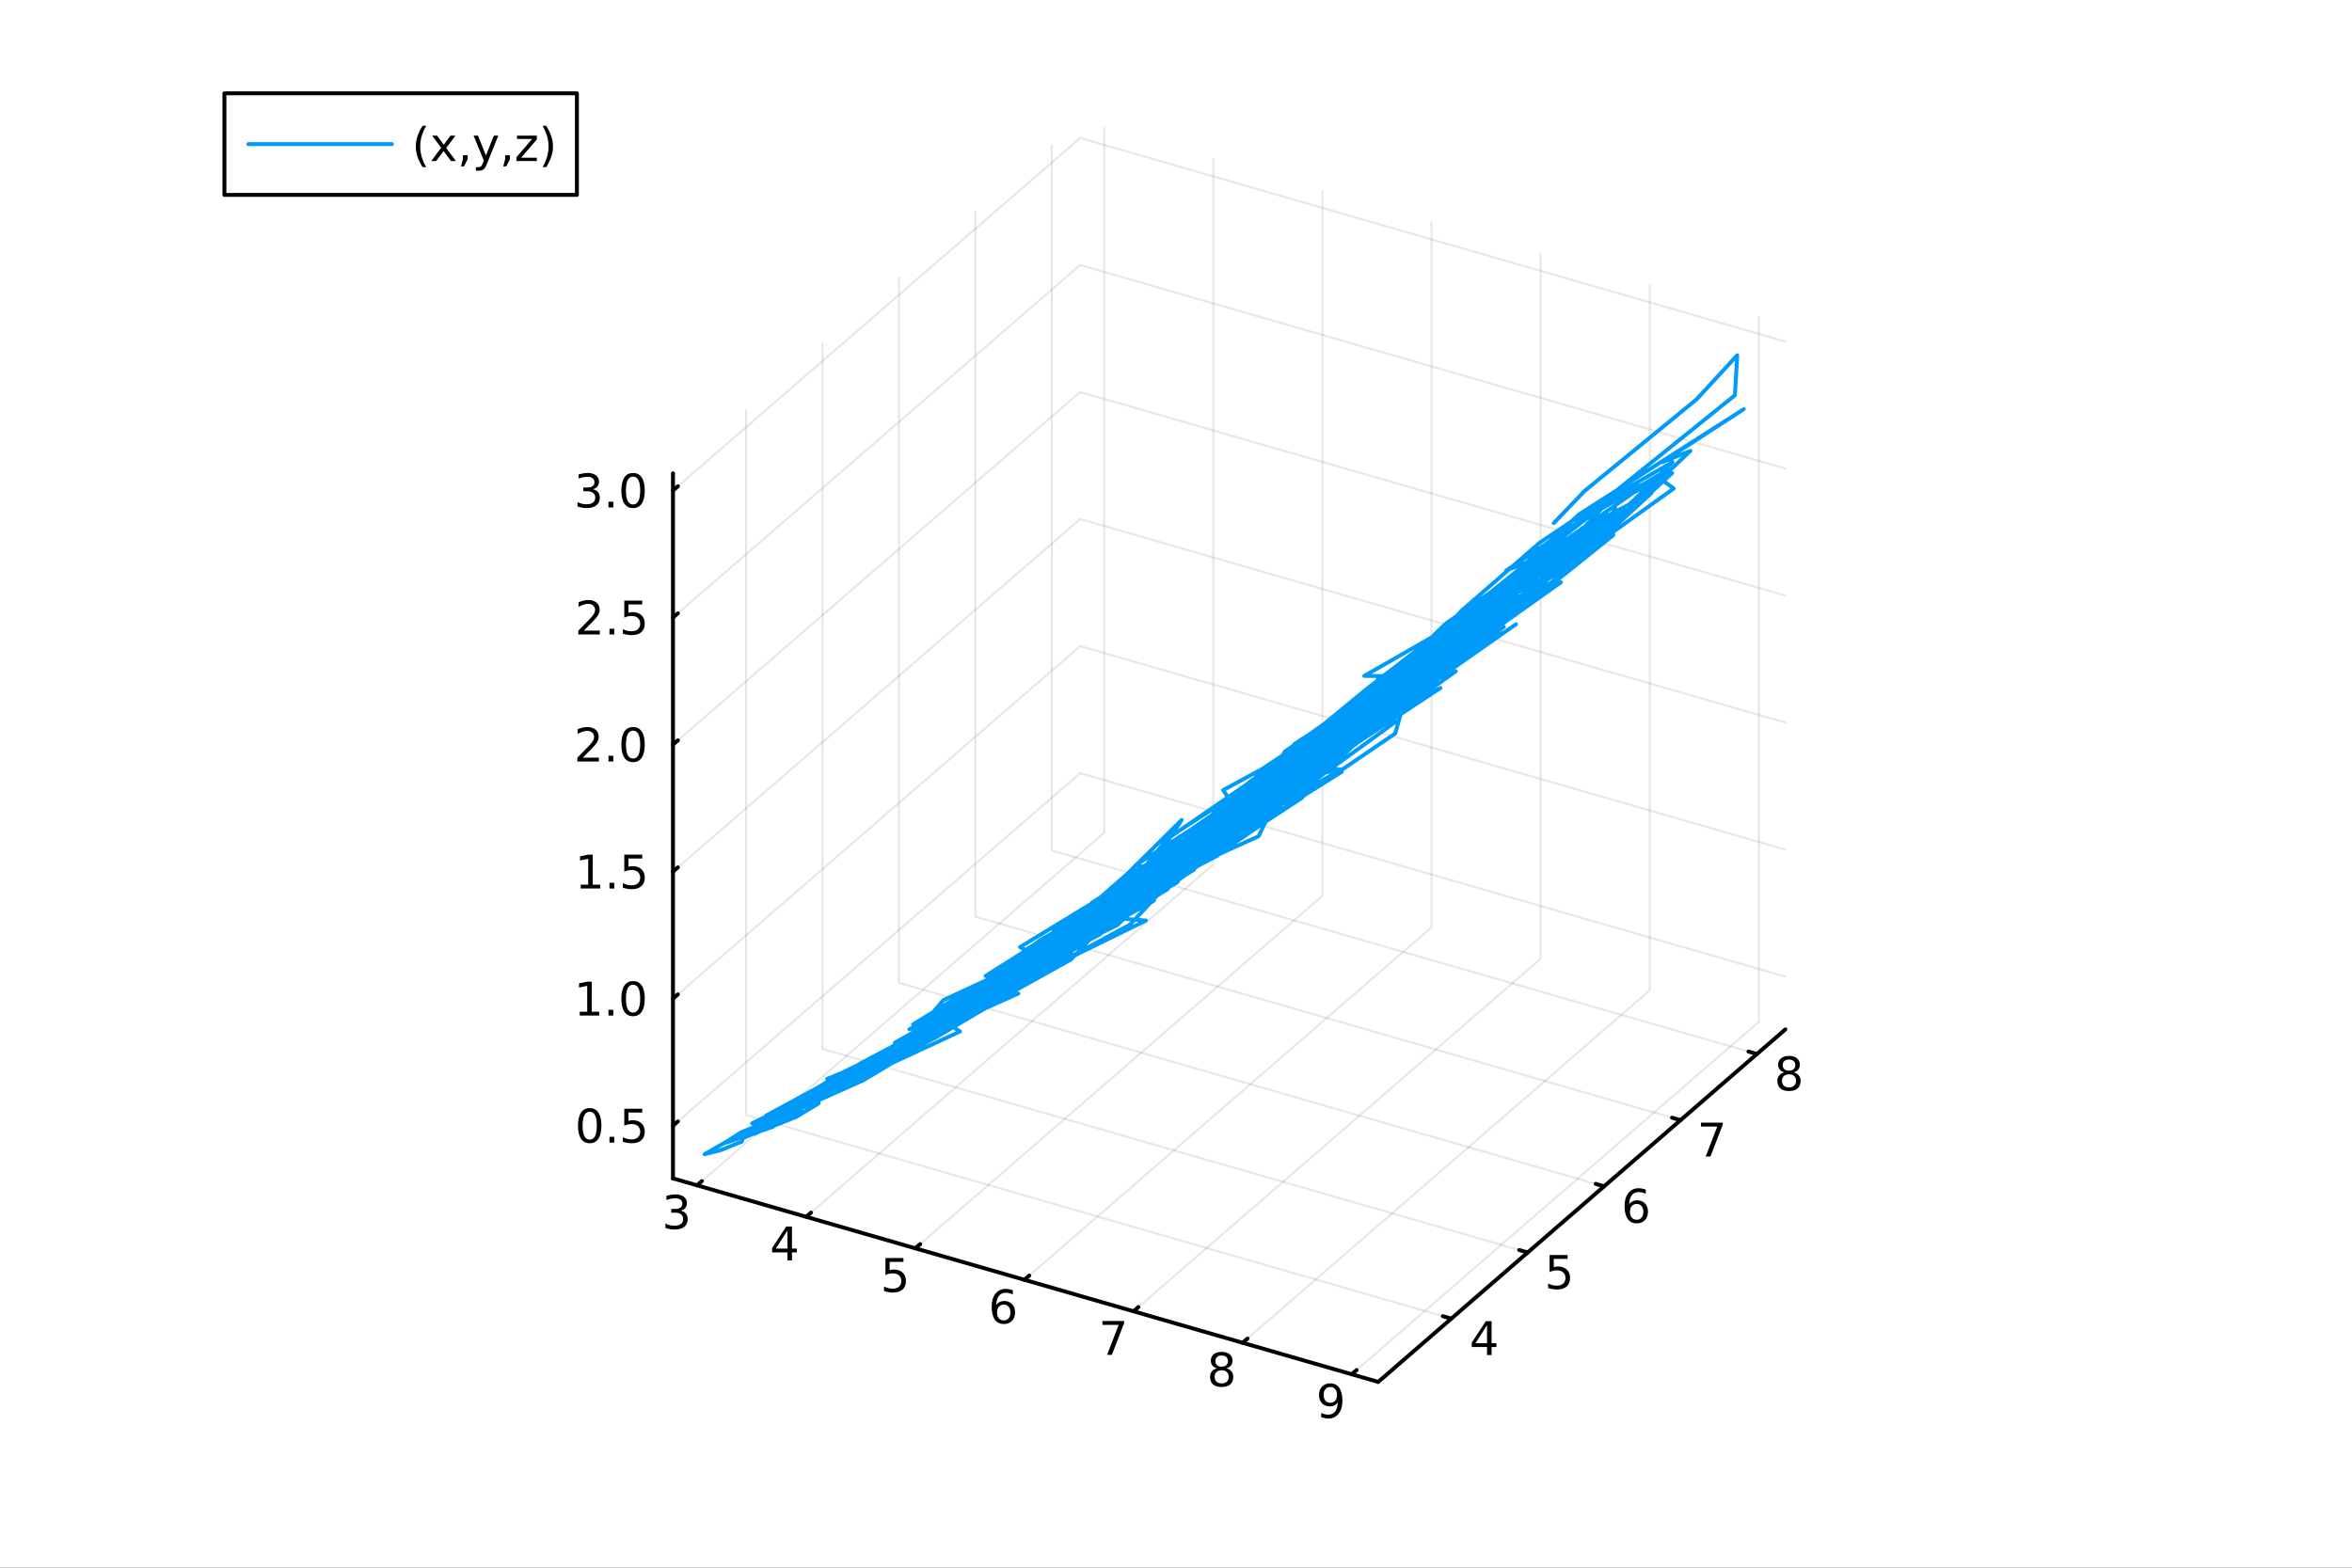 <?xml version="1.0" encoding="utf-8"?>
<svg xmlns="http://www.w3.org/2000/svg" xmlns:xlink="http://www.w3.org/1999/xlink" width="600" height="400" viewBox="0 0 2400 1600">
<rect x="0" y="0" width="2400" height="1600" fill="#333333" stroke="none"/>
<defs>
  <clipPath id="clip180">
    <rect x="0" y="0" width="2400" height="1600"/>
  </clipPath>
</defs>
<path clip-path="url(#clip180)" d="M0 1600 L2400 1600 L2400 0 L0 0  Z" fill="#ffffff" fill-rule="evenodd" fill-opacity="1"/>
<defs>
  <clipPath id="clip181">
    <rect x="480" y="0" width="1681" height="1600"/>
  </clipPath>
</defs>
<defs>
  <clipPath id="clip182">
    <rect x="155" y="47" width="2198" height="1440"/>
  </clipPath>
</defs>
<path clip-path="url(#clip182)" d="M-964.763 2471.97 L-964.763 2201.88 L-836.197 2066.84 L-613.514 2144.81 L-613.514 2414.9 L-742.08 2549.94 L-964.763 2471.97  Z" fill="#ffffff" fill-rule="evenodd" fill-opacity="1"/>
<polyline clip-path="url(#clip182)" style="stroke:#000000; stroke-linecap:round; stroke-linejoin:round; stroke-width:2; stroke-opacity:0.1; fill:none" points="711.259,1209.76 1126.72,849.962 1126.72,130.36 "/>
<polyline clip-path="url(#clip182)" style="stroke:#000000; stroke-linecap:round; stroke-linejoin:round; stroke-width:2; stroke-opacity:0.1; fill:none" points="822.601,1241.9 1238.06,882.104 1238.06,162.502 "/>
<polyline clip-path="url(#clip182)" style="stroke:#000000; stroke-linecap:round; stroke-linejoin:round; stroke-width:2; stroke-opacity:0.1; fill:none" points="933.942,1274.05 1349.4,914.245 1349.4,194.643 "/>
<polyline clip-path="url(#clip182)" style="stroke:#000000; stroke-linecap:round; stroke-linejoin:round; stroke-width:2; stroke-opacity:0.1; fill:none" points="1045.28,1306.19 1460.75,946.387 1460.75,226.785 "/>
<polyline clip-path="url(#clip182)" style="stroke:#000000; stroke-linecap:round; stroke-linejoin:round; stroke-width:2; stroke-opacity:0.1; fill:none" points="1156.62,1338.33 1572.09,978.528 1572.09,258.926 "/>
<polyline clip-path="url(#clip182)" style="stroke:#000000; stroke-linecap:round; stroke-linejoin:round; stroke-width:2; stroke-opacity:0.1; fill:none" points="1267.97,1370.47 1683.43,1010.67 1683.43,291.068 "/>
<polyline clip-path="url(#clip182)" style="stroke:#000000; stroke-linecap:round; stroke-linejoin:round; stroke-width:2; stroke-opacity:0.1; fill:none" points="1379.31,1402.61 1794.77,1042.81 1794.77,323.209 "/>
<polyline clip-path="url(#clip182)" style="stroke:#000000; stroke-linecap:round; stroke-linejoin:round; stroke-width:2; stroke-opacity:0.1; fill:none" points="1480.93,1345.81 761.324,1138.08 761.324,418.478 "/>
<polyline clip-path="url(#clip182)" style="stroke:#000000; stroke-linecap:round; stroke-linejoin:round; stroke-width:2; stroke-opacity:0.1; fill:none" points="1558.89,1278.29 839.291,1070.56 839.291,350.956 "/>
<polyline clip-path="url(#clip182)" style="stroke:#000000; stroke-linecap:round; stroke-linejoin:round; stroke-width:2; stroke-opacity:0.1; fill:none" points="1636.86,1210.77 917.259,1003.04 917.259,283.435 "/>
<polyline clip-path="url(#clip182)" style="stroke:#000000; stroke-linecap:round; stroke-linejoin:round; stroke-width:2; stroke-opacity:0.1; fill:none" points="1714.83,1143.25 995.226,935.515 995.226,215.913 "/>
<polyline clip-path="url(#clip182)" style="stroke:#000000; stroke-linecap:round; stroke-linejoin:round; stroke-width:2; stroke-opacity:0.1; fill:none" points="1792.8,1075.72 1073.19,867.993 1073.19,148.391 "/>
<polyline clip-path="url(#clip182)" style="stroke:#000000; stroke-linecap:round; stroke-linejoin:round; stroke-width:2; stroke-opacity:0.1; fill:none" points="686.728,1148.85 1102.19,789.048 1821.79,996.779 "/>
<polyline clip-path="url(#clip182)" style="stroke:#000000; stroke-linecap:round; stroke-linejoin:round; stroke-width:2; stroke-opacity:0.1; fill:none" points="686.728,1019.2 1102.19,659.403 1821.79,867.134 "/>
<polyline clip-path="url(#clip182)" style="stroke:#000000; stroke-linecap:round; stroke-linejoin:round; stroke-width:2; stroke-opacity:0.1; fill:none" points="686.728,889.559 1102.19,529.758 1821.79,737.489 "/>
<polyline clip-path="url(#clip182)" style="stroke:#000000; stroke-linecap:round; stroke-linejoin:round; stroke-width:2; stroke-opacity:0.1; fill:none" points="686.728,759.913 1102.19,400.112 1821.79,607.844 "/>
<polyline clip-path="url(#clip182)" style="stroke:#000000; stroke-linecap:round; stroke-linejoin:round; stroke-width:2; stroke-opacity:0.1; fill:none" points="686.728,630.268 1102.19,270.467 1821.79,478.198 "/>
<polyline clip-path="url(#clip182)" style="stroke:#000000; stroke-linecap:round; stroke-linejoin:round; stroke-width:2; stroke-opacity:0.1; fill:none" points="686.728,500.623 1102.19,140.822 1821.79,348.553 "/>
<polyline clip-path="url(#clip180)" style="stroke:#000000; stroke-linecap:round; stroke-linejoin:round; stroke-width:4; stroke-opacity:1; fill:none" points="686.728,1202.68 1406.33,1410.41 "/>
<polyline clip-path="url(#clip180)" style="stroke:#000000; stroke-linecap:round; stroke-linejoin:round; stroke-width:4; stroke-opacity:1; fill:none" points="711.259,1209.76 716.245,1205.45 "/>
<polyline clip-path="url(#clip180)" style="stroke:#000000; stroke-linecap:round; stroke-linejoin:round; stroke-width:4; stroke-opacity:1; fill:none" points="822.601,1241.9 827.586,1237.59 "/>
<polyline clip-path="url(#clip180)" style="stroke:#000000; stroke-linecap:round; stroke-linejoin:round; stroke-width:4; stroke-opacity:1; fill:none" points="933.942,1274.05 938.928,1269.73 "/>
<polyline clip-path="url(#clip180)" style="stroke:#000000; stroke-linecap:round; stroke-linejoin:round; stroke-width:4; stroke-opacity:1; fill:none" points="1045.28,1306.19 1050.27,1301.87 "/>
<polyline clip-path="url(#clip180)" style="stroke:#000000; stroke-linecap:round; stroke-linejoin:round; stroke-width:4; stroke-opacity:1; fill:none" points="1156.62,1338.33 1161.61,1334.01 "/>
<polyline clip-path="url(#clip180)" style="stroke:#000000; stroke-linecap:round; stroke-linejoin:round; stroke-width:4; stroke-opacity:1; fill:none" points="1267.97,1370.47 1272.95,1366.15 "/>
<polyline clip-path="url(#clip180)" style="stroke:#000000; stroke-linecap:round; stroke-linejoin:round; stroke-width:4; stroke-opacity:1; fill:none" points="1379.31,1402.61 1384.29,1398.29 "/>
<path clip-path="url(#clip180)" d="M694.612 1235.59 Q697.969 1236.31 699.844 1238.58 Q701.742 1240.85 701.742 1244.18 Q701.742 1249.29 698.223 1252.1 Q694.705 1254.9 688.224 1254.9 Q686.048 1254.9 683.733 1254.46 Q681.441 1254.04 678.987 1253.18 L678.987 1248.67 Q680.932 1249.8 683.247 1250.38 Q685.562 1250.96 688.085 1250.96 Q692.483 1250.96 694.774 1249.23 Q697.089 1247.49 697.089 1244.18 Q697.089 1241.12 694.936 1239.41 Q692.807 1237.67 688.987 1237.67 L684.96 1237.67 L684.96 1233.83 L689.173 1233.83 Q692.622 1233.83 694.45 1232.47 Q696.279 1231.08 696.279 1228.48 Q696.279 1225.82 694.381 1224.41 Q692.506 1222.98 688.987 1222.98 Q687.066 1222.98 684.867 1223.39 Q682.668 1223.81 680.029 1224.69 L680.029 1220.52 Q682.691 1219.78 685.006 1219.41 Q687.344 1219.04 689.404 1219.04 Q694.728 1219.04 697.83 1221.47 Q700.932 1223.88 700.932 1228 Q700.932 1230.87 699.288 1232.86 Q697.645 1234.83 694.612 1235.59 Z" fill="#000000" fill-rule="nonzero" fill-opacity="1" /><path clip-path="url(#clip180)" d="M803.5 1255.88 L791.695 1274.33 L803.5 1274.33 L803.5 1255.88 M802.273 1251.81 L808.153 1251.81 L808.153 1274.33 L813.083 1274.33 L813.083 1278.22 L808.153 1278.22 L808.153 1286.37 L803.5 1286.37 L803.5 1278.22 L787.898 1278.22 L787.898 1273.7 L802.273 1251.81 Z" fill="#000000" fill-rule="nonzero" fill-opacity="1" /><path clip-path="url(#clip180)" d="M903.522 1283.95 L921.879 1283.95 L921.879 1287.88 L907.805 1287.88 L907.805 1296.36 Q908.823 1296.01 909.842 1295.85 Q910.86 1295.66 911.879 1295.66 Q917.666 1295.66 921.045 1298.83 Q924.425 1302 924.425 1307.42 Q924.425 1313 920.953 1316.1 Q917.48 1319.18 911.161 1319.18 Q908.985 1319.18 906.717 1318.81 Q904.471 1318.44 902.064 1317.7 L902.064 1313 Q904.147 1314.13 906.369 1314.69 Q908.592 1315.24 911.068 1315.24 Q915.073 1315.24 917.411 1313.14 Q919.749 1311.03 919.749 1307.42 Q919.749 1303.81 917.411 1301.7 Q915.073 1299.6 911.068 1299.6 Q909.193 1299.6 907.318 1300.01 Q905.467 1300.43 903.522 1301.31 L903.522 1283.95 Z" fill="#000000" fill-rule="nonzero" fill-opacity="1" /><path clip-path="url(#clip180)" d="M1024.24 1331.51 Q1021.09 1331.51 1019.24 1333.66 Q1017.41 1335.81 1017.41 1339.56 Q1017.41 1343.29 1019.24 1345.46 Q1021.09 1347.62 1024.24 1347.62 Q1027.39 1347.62 1029.22 1345.46 Q1031.07 1343.29 1031.07 1339.56 Q1031.07 1335.81 1029.22 1333.66 Q1027.39 1331.51 1024.24 1331.51 M1033.52 1316.85 L1033.52 1321.11 Q1031.76 1320.28 1029.96 1319.84 Q1028.17 1319.4 1026.41 1319.4 Q1021.78 1319.4 1019.33 1322.52 Q1016.9 1325.65 1016.55 1331.97 Q1017.92 1329.96 1019.98 1328.89 Q1022.04 1327.8 1024.52 1327.8 Q1029.72 1327.8 1032.73 1330.97 Q1035.77 1334.12 1035.77 1339.56 Q1035.77 1344.89 1032.62 1348.1 Q1029.47 1351.32 1024.24 1351.32 Q1018.24 1351.32 1015.07 1346.74 Q1011.9 1342.13 1011.9 1333.4 Q1011.9 1325.21 1015.79 1320.35 Q1019.68 1315.46 1026.23 1315.46 Q1027.99 1315.46 1029.77 1315.81 Q1031.58 1316.16 1033.52 1316.85 Z" fill="#000000" fill-rule="nonzero" fill-opacity="1" /><path clip-path="url(#clip180)" d="M1124.89 1348.23 L1147.11 1348.23 L1147.11 1350.22 L1134.56 1382.79 L1129.68 1382.79 L1141.48 1352.17 L1124.89 1352.17 L1124.89 1348.23 Z" fill="#000000" fill-rule="nonzero" fill-opacity="1" /><path clip-path="url(#clip180)" d="M1246.6 1398.52 Q1243.26 1398.52 1241.34 1400.3 Q1239.44 1402.09 1239.44 1405.21 Q1239.44 1408.34 1241.34 1410.12 Q1243.26 1411.9 1246.6 1411.9 Q1249.93 1411.9 1251.85 1410.12 Q1253.77 1408.31 1253.77 1405.21 Q1253.77 1402.09 1251.85 1400.3 Q1249.95 1398.52 1246.6 1398.52 M1241.92 1396.53 Q1238.91 1395.79 1237.22 1393.73 Q1235.56 1391.67 1235.56 1388.71 Q1235.56 1384.56 1238.5 1382.16 Q1241.46 1379.75 1246.6 1379.75 Q1251.76 1379.75 1254.7 1382.16 Q1257.64 1384.56 1257.64 1388.71 Q1257.64 1391.67 1255.95 1393.73 Q1254.28 1395.79 1251.3 1396.53 Q1254.68 1397.32 1256.55 1399.61 Q1258.45 1401.9 1258.45 1405.21 Q1258.45 1410.23 1255.37 1412.92 Q1252.31 1415.6 1246.6 1415.6 Q1240.88 1415.6 1237.8 1412.92 Q1234.75 1410.23 1234.75 1405.21 Q1234.75 1401.9 1236.64 1399.61 Q1238.54 1397.32 1241.92 1396.53 M1240.21 1389.15 Q1240.21 1391.83 1241.88 1393.34 Q1243.56 1394.84 1246.6 1394.84 Q1249.61 1394.84 1251.3 1393.34 Q1253.01 1391.83 1253.01 1389.15 Q1253.01 1386.46 1251.3 1384.96 Q1249.61 1383.45 1246.6 1383.45 Q1243.56 1383.45 1241.88 1384.96 Q1240.21 1386.46 1240.21 1389.15 Z" fill="#000000" fill-rule="nonzero" fill-opacity="1" /><path clip-path="url(#clip180)" d="M1348.17 1446.36 L1348.17 1442.1 Q1349.93 1442.93 1351.74 1443.37 Q1353.54 1443.81 1355.28 1443.81 Q1359.91 1443.81 1362.34 1440.71 Q1364.79 1437.58 1365.14 1431.24 Q1363.8 1433.23 1361.74 1434.3 Q1359.67 1435.36 1357.17 1435.36 Q1351.99 1435.36 1348.96 1432.24 Q1345.95 1429.09 1345.95 1423.65 Q1345.95 1418.32 1349.1 1415.11 Q1352.24 1411.89 1357.48 1411.89 Q1363.47 1411.89 1366.62 1416.5 Q1369.79 1421.08 1369.79 1429.83 Q1369.79 1438 1365.9 1442.88 Q1362.04 1447.75 1355.49 1447.75 Q1353.73 1447.75 1351.92 1447.4 Q1350.11 1447.05 1348.17 1446.36 M1357.48 1431.7 Q1360.62 1431.7 1362.45 1429.55 Q1364.3 1427.4 1364.3 1423.65 Q1364.3 1419.92 1362.45 1417.77 Q1360.62 1415.59 1357.48 1415.59 Q1354.33 1415.59 1352.48 1417.77 Q1350.65 1419.92 1350.65 1423.65 Q1350.65 1427.4 1352.48 1429.55 Q1354.33 1431.7 1357.48 1431.7 Z" fill="#000000" fill-rule="nonzero" fill-opacity="1" /><polyline clip-path="url(#clip180)" style="stroke:#000000; stroke-linecap:round; stroke-linejoin:round; stroke-width:4; stroke-opacity:1; fill:none" points="1406.33,1410.41 1821.79,1050.61 "/>
<polyline clip-path="url(#clip180)" style="stroke:#000000; stroke-linecap:round; stroke-linejoin:round; stroke-width:4; stroke-opacity:1; fill:none" points="1480.93,1345.81 1472.29,1343.32 "/>
<polyline clip-path="url(#clip180)" style="stroke:#000000; stroke-linecap:round; stroke-linejoin:round; stroke-width:4; stroke-opacity:1; fill:none" points="1558.89,1278.29 1550.26,1275.8 "/>
<polyline clip-path="url(#clip180)" style="stroke:#000000; stroke-linecap:round; stroke-linejoin:round; stroke-width:4; stroke-opacity:1; fill:none" points="1636.86,1210.77 1628.23,1208.27 "/>
<polyline clip-path="url(#clip180)" style="stroke:#000000; stroke-linecap:round; stroke-linejoin:round; stroke-width:4; stroke-opacity:1; fill:none" points="1714.83,1143.25 1706.19,1140.75 "/>
<polyline clip-path="url(#clip180)" style="stroke:#000000; stroke-linecap:round; stroke-linejoin:round; stroke-width:4; stroke-opacity:1; fill:none" points="1792.8,1075.72 1784.16,1073.23 "/>
<path clip-path="url(#clip180)" d="M1517.39 1352.46 L1505.58 1370.91 L1517.39 1370.91 L1517.39 1352.46 M1516.16 1348.39 L1522.04 1348.39 L1522.04 1370.91 L1526.97 1370.91 L1526.97 1374.8 L1522.04 1374.8 L1522.04 1382.95 L1517.39 1382.95 L1517.39 1374.8 L1501.78 1374.8 L1501.78 1370.29 L1516.16 1348.39 Z" fill="#000000" fill-rule="nonzero" fill-opacity="1" /><path clip-path="url(#clip180)" d="M1581.21 1280.87 L1599.57 1280.87 L1599.57 1284.8 L1585.49 1284.8 L1585.49 1293.28 Q1586.51 1292.93 1587.53 1292.77 Q1588.55 1292.58 1589.57 1292.58 Q1595.35 1292.58 1598.73 1295.75 Q1602.11 1298.92 1602.11 1304.34 Q1602.11 1309.92 1598.64 1313.02 Q1595.17 1316.1 1588.85 1316.1 Q1586.67 1316.1 1584.4 1315.73 Q1582.16 1315.36 1579.75 1314.62 L1579.75 1309.92 Q1581.84 1311.05 1584.06 1311.61 Q1586.28 1312.16 1588.76 1312.16 Q1592.76 1312.16 1595.1 1310.06 Q1597.44 1307.95 1597.44 1304.34 Q1597.44 1300.73 1595.1 1298.62 Q1592.76 1296.52 1588.76 1296.52 Q1586.88 1296.52 1585.01 1296.93 Q1583.15 1297.35 1581.21 1298.23 L1581.21 1280.87 Z" fill="#000000" fill-rule="nonzero" fill-opacity="1" /><path clip-path="url(#clip180)" d="M1670.06 1228.76 Q1666.91 1228.76 1665.06 1230.92 Q1663.23 1233.07 1663.23 1236.82 Q1663.23 1240.54 1665.06 1242.72 Q1666.91 1244.87 1670.06 1244.87 Q1673.21 1244.87 1675.03 1242.72 Q1676.89 1240.54 1676.89 1236.82 Q1676.89 1233.07 1675.03 1230.92 Q1673.21 1228.76 1670.06 1228.76 M1679.34 1214.11 L1679.34 1218.37 Q1677.58 1217.54 1675.78 1217.1 Q1673.99 1216.66 1672.23 1216.66 Q1667.6 1216.66 1665.15 1219.78 Q1662.72 1222.91 1662.37 1229.23 Q1663.74 1227.21 1665.8 1226.15 Q1667.86 1225.06 1670.34 1225.06 Q1675.54 1225.06 1678.55 1228.23 Q1681.59 1231.38 1681.59 1236.82 Q1681.59 1242.14 1678.44 1245.36 Q1675.29 1248.58 1670.06 1248.58 Q1664.06 1248.58 1660.89 1243.99 Q1657.72 1239.39 1657.72 1230.66 Q1657.72 1222.47 1661.61 1217.61 Q1665.5 1212.72 1672.05 1212.72 Q1673.81 1212.72 1675.59 1213.07 Q1677.4 1213.42 1679.34 1214.11 Z" fill="#000000" fill-rule="nonzero" fill-opacity="1" /><path clip-path="url(#clip180)" d="M1735.69 1145.82 L1757.91 1145.82 L1757.91 1147.81 L1745.36 1180.38 L1740.48 1180.38 L1752.28 1149.76 L1735.69 1149.76 L1735.69 1145.82 Z" fill="#000000" fill-rule="nonzero" fill-opacity="1" /><path clip-path="url(#clip180)" d="M1825.51 1096.45 Q1822.17 1096.45 1820.25 1098.23 Q1818.35 1100.02 1818.35 1103.14 Q1818.35 1106.27 1820.25 1108.05 Q1822.17 1109.83 1825.51 1109.83 Q1828.84 1109.83 1830.76 1108.05 Q1832.68 1106.24 1832.68 1103.14 Q1832.68 1100.02 1830.76 1098.23 Q1828.86 1096.45 1825.51 1096.45 M1820.83 1094.46 Q1817.82 1093.72 1816.13 1091.66 Q1814.46 1089.6 1814.46 1086.64 Q1814.46 1082.49 1817.4 1080.08 Q1820.37 1077.68 1825.51 1077.68 Q1830.67 1077.68 1833.61 1080.08 Q1836.55 1082.49 1836.55 1086.64 Q1836.55 1089.6 1834.86 1091.66 Q1833.19 1093.72 1830.21 1094.46 Q1833.58 1095.25 1835.46 1097.54 Q1837.36 1099.83 1837.36 1103.14 Q1837.36 1108.16 1834.28 1110.85 Q1831.22 1113.53 1825.51 1113.53 Q1819.79 1113.53 1816.71 1110.85 Q1813.65 1108.16 1813.65 1103.14 Q1813.65 1099.83 1815.55 1097.54 Q1817.45 1095.25 1820.83 1094.46 M1819.12 1087.08 Q1819.12 1089.76 1820.78 1091.27 Q1822.47 1092.77 1825.51 1092.77 Q1828.52 1092.77 1830.21 1091.27 Q1831.92 1089.76 1831.92 1087.08 Q1831.92 1084.39 1830.21 1082.89 Q1828.52 1081.38 1825.51 1081.38 Q1822.47 1081.38 1820.78 1082.89 Q1819.12 1084.39 1819.12 1087.08 Z" fill="#000000" fill-rule="nonzero" fill-opacity="1" /><polyline clip-path="url(#clip180)" style="stroke:#000000; stroke-linecap:round; stroke-linejoin:round; stroke-width:4; stroke-opacity:1; fill:none" points="686.728,1202.68 686.728,483.08 "/>
<polyline clip-path="url(#clip180)" style="stroke:#000000; stroke-linecap:round; stroke-linejoin:round; stroke-width:4; stroke-opacity:1; fill:none" points="686.728,1148.85 691.714,1144.53 "/>
<polyline clip-path="url(#clip180)" style="stroke:#000000; stroke-linecap:round; stroke-linejoin:round; stroke-width:4; stroke-opacity:1; fill:none" points="686.728,1019.2 691.714,1014.89 "/>
<polyline clip-path="url(#clip180)" style="stroke:#000000; stroke-linecap:round; stroke-linejoin:round; stroke-width:4; stroke-opacity:1; fill:none" points="686.728,889.559 691.714,885.241 "/>
<polyline clip-path="url(#clip180)" style="stroke:#000000; stroke-linecap:round; stroke-linejoin:round; stroke-width:4; stroke-opacity:1; fill:none" points="686.728,759.913 691.714,755.596 "/>
<polyline clip-path="url(#clip180)" style="stroke:#000000; stroke-linecap:round; stroke-linejoin:round; stroke-width:4; stroke-opacity:1; fill:none" points="686.728,630.268 691.714,625.95 "/>
<polyline clip-path="url(#clip180)" style="stroke:#000000; stroke-linecap:round; stroke-linejoin:round; stroke-width:4; stroke-opacity:1; fill:none" points="686.728,500.623 691.714,496.305 "/>
<path clip-path="url(#clip180)" d="M601.748 1134.65 Q598.137 1134.65 596.308 1138.21 Q594.503 1141.75 594.503 1148.88 Q594.503 1155.99 596.308 1159.55 Q598.137 1163.1 601.748 1163.1 Q605.382 1163.1 607.188 1159.55 Q609.017 1155.99 609.017 1148.88 Q609.017 1141.75 607.188 1138.21 Q605.382 1134.65 601.748 1134.65 M601.748 1130.94 Q607.558 1130.94 610.614 1135.55 Q613.692 1140.13 613.692 1148.88 Q613.692 1157.61 610.614 1162.22 Q607.558 1166.8 601.748 1166.8 Q595.938 1166.8 592.859 1162.22 Q589.804 1157.61 589.804 1148.88 Q589.804 1140.13 592.859 1135.55 Q595.938 1130.94 601.748 1130.94 Z" fill="#000000" fill-rule="nonzero" fill-opacity="1" /><path clip-path="url(#clip180)" d="M621.91 1160.25 L626.794 1160.25 L626.794 1166.13 L621.91 1166.13 L621.91 1160.25 Z" fill="#000000" fill-rule="nonzero" fill-opacity="1" /><path clip-path="url(#clip180)" d="M637.026 1131.57 L655.382 1131.57 L655.382 1135.5 L641.308 1135.5 L641.308 1143.98 Q642.327 1143.63 643.345 1143.47 Q644.364 1143.28 645.382 1143.28 Q651.169 1143.28 654.549 1146.45 Q657.928 1149.62 657.928 1155.04 Q657.928 1160.62 654.456 1163.72 Q650.984 1166.8 644.664 1166.8 Q642.489 1166.8 640.22 1166.43 Q637.975 1166.06 635.567 1165.32 L635.567 1160.62 Q637.651 1161.75 639.873 1162.31 Q642.095 1162.87 644.572 1162.87 Q648.576 1162.87 650.914 1160.76 Q653.252 1158.65 653.252 1155.04 Q653.252 1151.43 650.914 1149.32 Q648.576 1147.22 644.572 1147.22 Q642.697 1147.22 640.822 1147.63 Q638.97 1148.05 637.026 1148.93 L637.026 1131.57 Z" fill="#000000" fill-rule="nonzero" fill-opacity="1" /><path clip-path="url(#clip180)" d="M591.563 1032.55 L599.202 1032.55 L599.202 1006.18 L590.892 1007.85 L590.892 1003.59 L599.155 1001.92 L603.831 1001.92 L603.831 1032.55 L611.47 1032.55 L611.47 1036.48 L591.563 1036.48 L591.563 1032.55 Z" fill="#000000" fill-rule="nonzero" fill-opacity="1" /><path clip-path="url(#clip180)" d="M620.915 1030.6 L625.799 1030.6 L625.799 1036.48 L620.915 1036.48 L620.915 1030.6 Z" fill="#000000" fill-rule="nonzero" fill-opacity="1" /><path clip-path="url(#clip180)" d="M645.984 1005 Q642.373 1005 640.544 1008.57 Q638.739 1012.11 638.739 1019.24 Q638.739 1026.34 640.544 1029.91 Q642.373 1033.45 645.984 1033.45 Q649.618 1033.45 651.424 1029.91 Q653.252 1026.34 653.252 1019.24 Q653.252 1012.11 651.424 1008.57 Q649.618 1005 645.984 1005 M645.984 1001.3 Q651.794 1001.3 654.85 1005.91 Q657.928 1010.49 657.928 1019.24 Q657.928 1027.97 654.85 1032.57 Q651.794 1037.16 645.984 1037.16 Q640.174 1037.16 637.095 1032.57 Q634.04 1027.97 634.04 1019.24 Q634.04 1010.49 637.095 1005.91 Q640.174 1001.3 645.984 1001.3 Z" fill="#000000" fill-rule="nonzero" fill-opacity="1" /><path clip-path="url(#clip180)" d="M592.558 902.903 L600.197 902.903 L600.197 876.538 L591.887 878.204 L591.887 873.945 L600.151 872.279 L604.827 872.279 L604.827 902.903 L612.466 902.903 L612.466 906.839 L592.558 906.839 L592.558 902.903 Z" fill="#000000" fill-rule="nonzero" fill-opacity="1" /><path clip-path="url(#clip180)" d="M621.91 900.959 L626.794 900.959 L626.794 906.839 L621.91 906.839 L621.91 900.959 Z" fill="#000000" fill-rule="nonzero" fill-opacity="1" /><path clip-path="url(#clip180)" d="M637.026 872.279 L655.382 872.279 L655.382 876.214 L641.308 876.214 L641.308 884.686 Q642.327 884.339 643.345 884.177 Q644.364 883.991 645.382 883.991 Q651.169 883.991 654.549 887.163 Q657.928 890.334 657.928 895.751 Q657.928 901.329 654.456 904.431 Q650.984 907.51 644.664 907.51 Q642.489 907.51 640.22 907.139 Q637.975 906.769 635.567 906.028 L635.567 901.329 Q637.651 902.464 639.873 903.019 Q642.095 903.575 644.572 903.575 Q648.576 903.575 650.914 901.468 Q653.252 899.362 653.252 895.751 Q653.252 892.14 650.914 890.033 Q648.576 887.927 644.572 887.927 Q642.697 887.927 640.822 888.343 Q638.97 888.76 637.026 889.64 L637.026 872.279 Z" fill="#000000" fill-rule="nonzero" fill-opacity="1" /><path clip-path="url(#clip180)" d="M594.78 773.258 L611.1 773.258 L611.1 777.193 L589.156 777.193 L589.156 773.258 Q591.818 770.503 596.401 765.874 Q601.007 761.221 602.188 759.879 Q604.433 757.355 605.313 755.619 Q606.216 753.86 606.216 752.17 Q606.216 749.416 604.271 747.68 Q602.35 745.943 599.248 745.943 Q597.049 745.943 594.595 746.707 Q592.165 747.471 589.387 749.022 L589.387 744.3 Q592.211 743.166 594.665 742.587 Q597.118 742.008 599.155 742.008 Q604.526 742.008 607.72 744.693 Q610.915 747.379 610.915 751.869 Q610.915 753.999 610.104 755.92 Q609.317 757.818 607.211 760.411 Q606.632 761.082 603.53 764.3 Q600.429 767.494 594.78 773.258 Z" fill="#000000" fill-rule="nonzero" fill-opacity="1" /><path clip-path="url(#clip180)" d="M620.915 771.314 L625.799 771.314 L625.799 777.193 L620.915 777.193 L620.915 771.314 Z" fill="#000000" fill-rule="nonzero" fill-opacity="1" /><path clip-path="url(#clip180)" d="M645.984 745.712 Q642.373 745.712 640.544 749.277 Q638.739 752.818 638.739 759.948 Q638.739 767.054 640.544 770.619 Q642.373 774.161 645.984 774.161 Q649.618 774.161 651.424 770.619 Q653.252 767.054 653.252 759.948 Q653.252 752.818 651.424 749.277 Q649.618 745.712 645.984 745.712 M645.984 742.008 Q651.794 742.008 654.85 746.615 Q657.928 751.198 657.928 759.948 Q657.928 768.675 654.85 773.281 Q651.794 777.865 645.984 777.865 Q640.174 777.865 637.095 773.281 Q634.04 768.675 634.04 759.948 Q634.04 751.198 637.095 746.615 Q640.174 742.008 645.984 742.008 Z" fill="#000000" fill-rule="nonzero" fill-opacity="1" /><path clip-path="url(#clip180)" d="M595.776 643.613 L612.095 643.613 L612.095 647.548 L590.151 647.548 L590.151 643.613 Q592.813 640.858 597.396 636.229 Q602.003 631.576 603.183 630.233 Q605.429 627.71 606.308 625.974 Q607.211 624.215 607.211 622.525 Q607.211 619.77 605.267 618.034 Q603.345 616.298 600.243 616.298 Q598.044 616.298 595.591 617.062 Q593.16 617.826 590.382 619.377 L590.382 614.655 Q593.206 613.52 595.66 612.942 Q598.114 612.363 600.151 612.363 Q605.521 612.363 608.716 615.048 Q611.91 617.733 611.91 622.224 Q611.91 624.354 611.1 626.275 Q610.313 628.173 608.206 630.766 Q607.628 631.437 604.526 634.655 Q601.424 637.849 595.776 643.613 Z" fill="#000000" fill-rule="nonzero" fill-opacity="1" /><path clip-path="url(#clip180)" d="M621.91 641.668 L626.794 641.668 L626.794 647.548 L621.91 647.548 L621.91 641.668 Z" fill="#000000" fill-rule="nonzero" fill-opacity="1" /><path clip-path="url(#clip180)" d="M637.026 612.988 L655.382 612.988 L655.382 616.923 L641.308 616.923 L641.308 625.395 Q642.327 625.048 643.345 624.886 Q644.364 624.701 645.382 624.701 Q651.169 624.701 654.549 627.872 Q657.928 631.044 657.928 636.46 Q657.928 642.039 654.456 645.141 Q650.984 648.219 644.664 648.219 Q642.489 648.219 640.22 647.849 Q637.975 647.479 635.567 646.738 L635.567 642.039 Q637.651 643.173 639.873 643.729 Q642.095 644.284 644.572 644.284 Q648.576 644.284 650.914 642.178 Q653.252 640.071 653.252 636.46 Q653.252 632.849 650.914 630.743 Q648.576 628.636 644.572 628.636 Q642.697 628.636 640.822 629.053 Q638.97 629.469 637.026 630.349 L637.026 612.988 Z" fill="#000000" fill-rule="nonzero" fill-opacity="1" /><path clip-path="url(#clip180)" d="M604.919 499.269 Q608.276 499.986 610.151 502.255 Q612.049 504.523 612.049 507.857 Q612.049 512.972 608.53 515.773 Q605.012 518.574 598.53 518.574 Q596.355 518.574 594.04 518.134 Q591.748 517.718 589.294 516.861 L589.294 512.347 Q591.239 513.482 593.554 514.06 Q595.868 514.639 598.392 514.639 Q602.79 514.639 605.081 512.903 Q607.396 511.167 607.396 507.857 Q607.396 504.801 605.243 503.088 Q603.114 501.352 599.294 501.352 L595.267 501.352 L595.267 497.509 L599.48 497.509 Q602.929 497.509 604.757 496.144 Q606.586 494.755 606.586 492.162 Q606.586 489.5 604.688 488.088 Q602.813 486.653 599.294 486.653 Q597.373 486.653 595.174 487.07 Q592.975 487.486 590.336 488.366 L590.336 484.199 Q592.998 483.459 595.313 483.088 Q597.651 482.718 599.711 482.718 Q605.035 482.718 608.137 485.148 Q611.239 487.556 611.239 491.676 Q611.239 494.546 609.595 496.537 Q607.952 498.505 604.919 499.269 Z" fill="#000000" fill-rule="nonzero" fill-opacity="1" /><path clip-path="url(#clip180)" d="M620.915 512.023 L625.799 512.023 L625.799 517.903 L620.915 517.903 L620.915 512.023 Z" fill="#000000" fill-rule="nonzero" fill-opacity="1" /><path clip-path="url(#clip180)" d="M645.984 486.421 Q642.373 486.421 640.544 489.986 Q638.739 493.528 638.739 500.658 Q638.739 507.764 640.544 511.329 Q642.373 514.87 645.984 514.87 Q649.618 514.87 651.424 511.329 Q653.252 507.764 653.252 500.658 Q653.252 493.528 651.424 489.986 Q649.618 486.421 645.984 486.421 M645.984 482.718 Q651.794 482.718 654.85 487.324 Q657.928 491.908 657.928 500.658 Q657.928 509.384 654.85 513.991 Q651.794 518.574 645.984 518.574 Q640.174 518.574 637.095 513.991 Q634.04 509.384 634.04 500.658 Q634.04 491.908 637.095 487.324 Q640.174 482.718 645.984 482.718 Z" fill="#000000" fill-rule="nonzero" fill-opacity="1" /><polyline clip-path="url(#clip182)" style="stroke:#009af9; stroke-linecap:round; stroke-linejoin:round; stroke-width:4; stroke-opacity:1; fill:none" points="1086.51,958.445 1090.43,956.784 1099.41,952.725 1108.67,948.51 1105.61,949.972 1097.09,953.972 1082.31,960.92 1078.14,963.066 1096.31,954.867 1088.82,958.467 1086.14,959.903 1096.06,955.512 1082.75,961.837 1080.99,962.986 1091.89,958.281 1072.68,967.413 1085.84,961.959 1071.72,968.837 1052.7,978.406 1049.91,980.671 1082.85,966.273 1085.66,965.349 1087.09,964.335 1066.62,974.153 1066.27,975.147 1055.44,981.021 1053.76,982.301 1022.47,998.897 1050.19,986.402 1043.14,990.978 1077.88,974.498 1177.48,919.249 1172.94,914.47 1173.96,910.273 1142.79,923.567 1112.53,937.439 1084.01,949.522 1057.16,971.669 1070.64,969.722 1089.84,960.608 1122.68,947.53 1167.84,918.375 1205.54,891.256 1130.32,926.43 1043.67,974.721 1091.2,957.344 1138.52,932.955 1054.48,984.497 1065.21,981.746 1114.54,946.148 1022.97,997.377 1073.15,970.043 1111.6,951.551 1157.57,915.952 1119.34,943.44 1124.34,936.117 1065.6,979.449 1003.67,1023.4 989.335,1025.96 868.688,1098.55 930.24,1069.96 985.769,1038.28 1022.99,1012.02 1000.97,1022.89 988.86,1029.69 1067.61,979.117 1084.72,966.368 1200.12,896.541 1262.96,841.813 1312.69,803.194 1441.91,708.724 1395.2,739.186 1410.1,721.574 1395.12,723.759 1414.41,709.648 1433.17,696.451 1455.05,686.003 1391.93,732.299 1367.83,743.965 1444.5,691.327 1427.81,715.57 1265.22,816.477 1181.59,881.563 1188.78,886.738 1265.02,840.046 1156.56,902.07 1142.99,913.777 1212.79,871.135 1313.17,804.533 1323.67,789.342 1258.87,824.888 1318.32,779.482 1278.97,812.893 1357.36,771.722 1305.26,796.329 1244.41,836.757 1209.93,876.813 1158.12,909.215 1180.64,889.258 1266.47,844.722 1245.1,847.797 1282.23,823.348 1282.48,822.78 1100.83,943.008 1096.25,951.218 1029.92,994.193 1067.88,978.091 1075.04,973.745 1056.12,978.879 996.032,1016.08 963.495,1037.18 984.122,1028.51 1071.64,976.197 1124.89,947.155 1077.61,967.369 1089.4,959.651 1196.78,888.538 1170.77,904.043 1150.24,917.018 1156.44,914.311 1146.55,922.334 1172.16,909.7 1082.96,965.218 1079.09,957.803 1095.07,953.375 1076.89,962.526 1165.34,900.295 1345.96,786.026 1314.43,794.895 1222.56,849.038 1096.79,939.341 1090.89,949.477 1037.31,985.787 1044.97,989.092 1038.28,995.122 1006.82,1011.19 1065.16,985.205 947.801,1048.27 1014.62,1015.22 1169.28,939.541 1145.95,937.649 1130.4,936.573 1170.24,911.645 1085.41,953.568 1069.79,965.112 1054.25,979.078 1018.56,999.393 1086.21,967.285 1048.04,984.903 1036.61,996.238 1200.69,900.829 1186.86,900.941 1187.62,897.154 1157.86,906.568 1181.64,887.833 1235.64,873.185 1189.31,907.083 1213.57,884.005 1143.92,927.451 1269.03,850.787 1163.57,915.082 1190.19,906.078 1258.27,848.524 1260.23,842.401 1332.17,789.25 1357.67,757.879 1429.74,715.6 1316.86,778.358 1331.46,770.438 1244.84,828.343 1252.78,826.767 1186.15,884.051 1206.81,876.671 1168.94,898.929 1187.87,892.704 1162.45,905.611 1143.8,914.97 1266.5,841.36 1296.78,813.947 1238.5,838.635 1314.56,790.407 1288.58,814.028 1096.53,944.601 1122.29,935.04 1127.66,932.049 1171.23,900.896 1087.11,953.024 1071.08,966.217 1067.79,964.416 1201.69,876.046 1265.87,829.15 1262.95,836.544 1309.67,780.005 1351.32,765.33 1403.96,738.966 1320.04,778.113 1242.32,830.988 1216.39,853.144 1219.57,856.267 1147.89,902.388 1085.96,949.627 1083.31,963.066 1109.31,951.403 1086.65,964.501 1074.36,961.101 1126.04,939.598 1223.62,870.527 1316.25,806.071 1362.73,769.119 1306.93,803.056 1267.93,824.497 1106.61,935.367 1104.26,942.124 1061.9,968.636 1069.28,972.179 1115.2,944.458 1150.47,916.851 1195.77,884.154 1253.12,848.323 1159.67,908.853 1218.71,877.536 1175.01,900.039 1173.31,892.17 1234.41,864.422 1261.37,822.105 1417.93,724.868 1358.63,755.332 1371.68,739.318 1472.75,686.87 1456.19,671.908 1466.39,668.612 1525.9,632.738 1644.11,531.703 1648.11,518.178 1637.74,541.173 1516.48,617.057 1484.27,649.403 1571.11,598.478 1643.06,537.88 1724.87,460.185 1695.8,471.84 1779.34,417.582 1611.55,524.799 1558.03,573.83 1572.5,573 1483.59,638.604 1427.6,681.387 1390.82,715.066 1303.87,779.272 1308.81,787.169 1277.53,814.35 1265.51,826.663 1238.57,848.977 1253.3,846.293 1223.62,863.76 1215.46,866.941 1225.58,866.779 1209.8,873.221 1220.09,861.271 1199.75,876.882 1191.15,885.136 1233.55,875.483 1182.22,896.518 1097.77,946.566 1150.52,917.552 1101.74,953.604 1120.44,940.586 1244.28,870.809 1423.65,748.632 1432.7,716.7 1477.3,672.421 1506.03,649.29 1493.7,656.631 1347.55,755.04 1216.31,845.962 1205.07,862.62 1233.9,859.108 1210.82,874.216 1320.71,801.925 1283.13,817.736 1297.71,805.031 1201.86,875.925 1228.86,864.055 1202.2,878.924 1138.45,917.727 1091.74,946.285 1090.86,950.43 1023.7,992.278 1041.24,986.521 959.238,1036.87 930.166,1057.66 877.151,1085.84 935.421,1060.13 930.027,1064.6 968.366,1044.77 1005.1,1022.27 1012.16,1019.33 986.331,1027.93 1003.74,1017.82 1002.56,1012.68 1005.86,1019.14 970.043,1041.25 920.659,1065.34 881.996,1089.13 912.161,1074.39 873.238,1092.28 871.941,1094.39 913.54,1068.29 851.798,1098.49 952.479,1055.07 1069.2,986.391 1127.8,946.525 1088.89,961.837 1047.55,987.874 1015.92,1002.4 1121.35,950.566 1102.99,953.522 1067.2,972.496 1059.07,978.865 1027.1,995.409 1017.71,1010.82 972.393,1033.67 1091.43,966.182 1079.98,971.468 1049.9,980.774 1034.05,991.684 1133.07,926.057 1126.17,927.279 1117.93,942.961 1188.97,884.096 1228.46,861.609 1170.13,900.359 1177.41,899.016 1172.06,908.559 1163.08,918.111 1095.61,967.03 996.388,1031.27 1074.8,976.938 997.406,1014.03 987.453,1022.3 1045.69,996.236 1088.34,967.123 1038.76,997.118 1105.38,941.103 1078.75,961.408 1184.07,897.447 1305.21,817.5 1280.21,829.547 1267.99,829 1341.75,785.109 1298,809.076 1288.86,828.339 1230.28,858.622 1279.37,814.863 1257.41,834.425 1266.7,828.979 1394.44,736.704 1366.51,747.459 1333.9,757.796 1347.87,762.949 1296.65,803.111 1285.03,804.504 1149.9,898.179 1217.19,866.901 1240.46,854.776 1144.7,909.492 1077.92,955.179 1073.98,964.681 1097.27,952.072 1089.83,960.023 982.872,1013.84 946.234,1042.45 996.76,1024.56 928.983,1060.92 970.639,1043.06 933.678,1060.44 966.452,1046.44 991.815,1032 961.481,1038.58 987.7,1029.05 988.552,1028.46 1035.75,1001.95 1048.03,995.067 1006.83,1014.11 1123.26,942.517 1207.61,883.035 1180.15,890.593 1257.95,844.527 1209.36,873.008 1243.97,845.882 1210.21,862.322 1075.21,950.613 1091.76,950.049 1178.86,903.248 1084.17,947.764 1092.86,949.982 1024.68,1000.72 1118.35,948.528 1170.87,906.854 1164.96,908.625 1243.1,859.488 1237.14,852.737 1212.1,862.124 1189.09,889.265 1262.82,852.466 1320.99,802.784 1311.61,795.711 1276.48,814.392 1280.17,817.446 1178.26,888.248 1248.72,855.967 1162.94,899.789 1194.57,885.011 1185.83,893.437 1238.03,862.392 1165.77,892.209 1288.68,819.397 1303.82,802.683 1244.1,850.418 1320.22,796.334 1334.71,776.048 1311.68,794.17 1291.19,806.606 1183.9,889.334 1211.98,874.571 1187.08,887.069 1225.59,873.327 1187.56,893.578 1173.41,899.805 1151.61,905.958 1247.02,846.872 1226.77,853.878 1343.85,784.55 1206.09,883.407 1086.15,950.062 1073.56,965.653 1106.37,950.463 1171.83,912.247 1122.56,945.944 1153.67,912.167 1129.1,931.348 1257.72,858.555 1260.03,840.684 1278.66,824.205 1386.78,752.721 1404.9,726.06 1516.45,653.736 1378.02,751.329 1415.01,702.718 1406.42,721.443 1363.04,757.447 1457.24,699.215 1597.59,582.41 1706.25,482.858 1656.31,502.249 1536.85,582.402 1579.81,565.039 1565.7,577.915 1554.82,586.532 1463.86,649.326 1474.22,657.444 1393.98,714.224 1281.5,789.093 1282.55,802.055 1291.02,807.844 1283.06,814.946 1270.69,827.657 1304.64,814.529 1284.05,819.302 1154.55,903.766 1262.21,852.805 1287.36,827.007 1319.23,804.747 1287.98,815.433 1308.19,800.797 1330.18,782.005 1323.24,787.387 1298.94,799.962 1379.55,738.356 1364.68,748.774 1342.04,762.101 1260.63,830.902 1169.21,892.926 1133.45,922.094 1146.63,915.195 1112.19,940.499 1140.52,929.018 1249.64,855.578 1265.34,841.1 1252.49,836.889 1310.23,808.043 1194.65,871.556 1234.21,851.108 1340.71,773.244 1425.79,712.897 1331.6,764.363 1388.01,736.072 1323.84,782.591 1307.27,794.254 1342.47,773.187 1383.07,748.413 1484.76,675.534 1419.22,702.815 1397.02,717.749 1486.47,660.527 1471.63,660.811 1502.06,642.022 1462.63,669.858 1383.5,732.964 1389.16,734.835 1376.42,745.533 1345.32,769.01 1361.81,762.94 1381.16,754.028 1375.34,758.396 1312.45,812.48 1302.81,809.105 1377.08,747.366 1367.57,756.197 1423.42,690.806 1338.46,766.039 1413.02,726.861 1439.28,704.739 1487.28,657.516 1546.61,620.221 1443.88,702.583 1427.52,707.156 1361.06,743.934 1421.71,727.321 1352.48,760.525 1333.68,773.419 1236.47,832.511 1299.03,806.424 1295.23,801.285 1244.56,846.042 1206.79,866.97 1262.72,844.203 1285.86,816.898 1193.24,880.589 1270.06,832.808 1297.08,809.191 1426.08,713.645 1485.51,661.709 1593.92,575.778 1472.27,641.093 1462.89,649.959 1413.82,689.624 1427.85,689.806 1431.98,696.591 1369.75,743.6 1276.09,811.976 1270.08,828.61 1303.28,812.394 1207.96,872.685 1200.48,881.103 1138,917.481 1099.09,950.398 1051.28,975.782 1045.36,985.466 1058.33,977.996 1129.07,937.833 1156.48,918.09 1085.27,968.951 1097.64,958.645 1001.38,1008.88 1024.86,991.32 1020.08,1011.01 1150.57,930.519 1328.76,814.184 1278.38,829.654 1340.49,775.104 1416.41,721.057 1500.58,653.784 1541.78,614.351 1578,596.496 1536.24,629.11 1501.74,636.347 1471.26,654.6 1420.56,686.45 1417.95,701.971 1382.13,736.869 1482.8,668.278 1466.71,680.846 1464.71,681.189 1415.29,704.577 1375.66,737.778 1282.68,799.697 1245.43,840.965 1194.59,879.424 1138.34,917.441 1143.1,923.106 1186.76,899.336 1175.31,903.144 1246.71,855.717 1266.76,841.313 1356.61,785.26 1280.12,817.042 1266.06,827.49 1218.99,856.691 1201.49,882.667 1212.36,869.951 1244.06,855.865 1196.8,882.855 1123.48,926.846 1134,927.475 1184.05,902.622 1242.87,872.956 1139.89,926.667 1199.67,898.446 1192.9,897.887 1098.93,949.818 1166.63,919.296 1064.5,981.086 1037.89,992.151 971.254,1030.78 997.497,1025.47 977.318,1041.53 1050.72,996.14 982.635,1034.87 1001.15,1028.05 1136.32,943.79 1022.69,999.913 1039.38,995.279 967.208,1035.22 1074.42,983.925 1054.44,987.688 1026.56,1005.57 1000.29,1019.03 1046.32,997.192 1011.05,1022.06 980.563,1036.97 979.901,1029.47 1015.47,1006.62 957.919,1038.79 1075.13,979.568 1150.3,926.215 1104.93,949.384 1176.3,910.207 1208.82,889.712 1222.55,869.251 1165.02,904.514 1270.54,848.657 1186.9,909.443 1191.69,907.291 1119.11,951.692 1103.04,953.736 1024.11,1002.09 983.514,1026.58 996.45,1025.56 969.928,1031.78 1019.17,1003.04 1116.62,952.396 1215,885.043 1284.54,841.835 1312.68,800.778 1273.59,817.856 1347.52,788.587 1296.23,826.638 1306.12,795.698 1355.55,768.331 1401.29,742.091 1430.43,705.026 1323.06,766.841 1360.82,748.996 1287.16,794.977 1313.83,787.833 1271.56,825.792 1223.14,854.929 1240.43,841.128 1221.05,865.666 1261.42,836.078 1342.51,782.093 1306.26,799.202 1290.46,812.496 1360.58,770.98 1310.68,794.067 1162.48,893.228 1223.53,858.032 1178.18,888.474 1198.14,883.525 1314.15,816.027 1296.53,816.065 1247.91,837.999 1303.2,806.795 1357.61,774.298 1244.71,848.675 1244.03,854.162 1124.83,926.677 1165.63,896.717 1262.73,841.876 1263.5,843.258 1224.86,857.492 1190.07,882.031 1288.7,826.771 1249.69,817.595 1207.2,864.079 1185.53,884.894 1195.56,878.123 1134.89,905.085 1100.24,939.772 1089.09,953.176 1075.93,965.342 1125.98,940.737 1118.89,937.318 1130.02,933.136 1204.04,884.048 1186.09,890.427 1140.14,921.091 1085.39,951.535 1117.06,941.875 1190.36,896.345 1091.04,953.253 1095.47,945.799 1077.94,950.67 1060.53,971.098 1011.37,1004.61 927.975,1050.52 989.162,1026.38 969.53,1035.56 1066.85,986.654 1182.01,907.981 1257.55,855.59 1276.28,831.797 1309.66,809.85 1393.45,741.977 1434.42,711.457 1313.43,773.998 1349.82,769.118 1425.02,721.14 1358.45,753.865 1299.68,797.02 1273.63,816.541 1157.96,890.583 1109.92,935.261 1164.55,913.163 1125.56,935.355 1107.4,944.913 1144.83,928.922 1121.37,936.403 1213.61,879.06 1150.73,917.647 1090.37,953.931 1120.1,930.961 1158.01,912.84 1227.06,857.683 1328.04,797.907 1316.93,778.363 1372.05,750.175 1476.11,683.495 1420.58,710.854 1443.06,690.413 1502.21,661.725 1646.26,546.137 1638.97,524.396 1558.63,585.66 1464.89,653.427 1412.16,701.38 1435.87,697.526 1327.61,772.16 1280.03,809.669 1211.56,861.22 1129.1,917.382 1173.96,901.914 1176.59,903.08 1216.3,879.377 1151.95,914.771 1269.52,848.469 1150.28,918.218 1177.76,902.761 1081.83,957.857 1097.65,955.485 1191.92,905.971 1157.04,923.832 1067.05,974.435 1084.22,961.359 1097.9,952.411 1101.77,949.755 1096.09,954.831 1102.6,951.354 1052.14,995.297 1027.29,1006.38 1078.04,963.93 1069.42,979.036 1188.18,896.306 1280.59,837.493 1267.54,834.879 1275.35,828.244 1255.27,837.203 1263.15,825.709 1266.76,820.835 1182.33,886.163 1192.91,887.768 1236.95,862.941 1208.09,870.75 1257.26,839.435 1249.23,844.735 1211.24,855.29 1230.19,857.189 1126.26,921.136 1107.86,937.574 1107.37,946.82 1137.67,929.632 1132.66,935.275 1153.2,922.154 1116.31,942.562 1147.67,925.469 1249.92,852.325 1369.72,772.147 1418.06,723.111 1510.18,645.58 1666.23,511.347 1706.68,471.613 1617.09,523.079 1570.94,554.052 1491.17,623.453 1467.05,650.101 1503.7,644.53 1504.9,643.283 1421.5,694.461 1320.98,759.268 1357.07,755.365 1311.11,789.304 1328.33,780.417 1276.75,816.186 1299.21,811.258 1276.01,827.561 1279.27,830.223 1288.66,825.362 1322.26,806.369 1271.6,833.215 1127.94,921.83 1137.8,925.275 1156.09,910.961 1198.82,896.134 1284.63,822.868 1322.94,796.282 1350.98,770.371 1404.86,727.144 1264.18,811.446 1222.01,845.971 1255.8,835.769 1177.58,892.698 1253.35,846.637 1204.41,865.385 1208.55,862.66 1225.76,853.195 1181.87,884.585 1081.88,954.997 1040.59,983.365 1021.32,1002.64 930.523,1059.79 869.831,1093.53 874.946,1095.92 852.82,1107.96 915.968,1077.92 913.836,1072.97 845.512,1103.23 820.085,1118.94 865.393,1096.68 823.781,1120.2 865.464,1099.48 932.884,1063.42 897.364,1082.05 895.121,1082.86 925.238,1071.17 871.071,1102.22 930.483,1071.22 952.532,1055.57 1024.58,1013.72 1085.34,971.089 1086.19,964.67 1022.86,1005.31 953.251,1046.48 952.106,1052.53 928.551,1064.88 929.914,1059.08 847.088,1105.97 809.081,1131.31 847.363,1114.3 864.398,1101.24 840.406,1114.69 855.351,1108.58 869.706,1103.78 979.575,1052.76 967.66,1045.05 1011.17,1019.14 1038.33,1000.94 969.501,1030.03 951.608,1040.8 1023.58,1003.82 1069.01,974.439 1058.29,974.764 1136.58,929.845 1205.89,886.204 1259.67,847.72 1324.9,799.148 1228.34,855.699 1261.21,839.568 1469.82,702.216 1371.63,748.905 1349.51,765.377 1259.27,822.068 1219.4,849.732 1159.4,891.353 1213.57,872.99 1179.44,888.872 1206.03,872.65 1163.54,903.971 1157.6,911.182 1185.22,900.503 1121.08,942.443 1033.43,994.031 1087.95,952.284 1066,963.893 1205.31,884.489 1231.04,865.847 1307.69,808.426 1326.62,791.094 1308.15,792.7 1236.41,848.416 1307.86,813.832 1389.05,734.738 1383.33,741.952 1392.31,735.806 1446.24,702.6 1447.5,689.561 1371.76,745.392 1331.77,773.909 1307.84,797.742 1450.66,703.777 1421.74,707.961 1426.79,708.842 1325.01,766.508 1364.54,746.522 1418.15,711.167 1360.55,763.943 1471.39,695.304 1492.01,663.742 1471.53,663.663 1405.97,693.008 1527.64,619.336 1490.27,644.157 1553.67,618.363 1472.18,665.176 1344.29,756.008 1328.96,776.735 1337.99,772.092 1287.89,805.229 1293.46,803.447 1233.82,846.185 1191.96,878.065 1172.65,893.495 1166.27,905.136 1189.74,894.065 1303.33,822.872 1343.77,794.249 1313.46,800.626 1318.06,797.682 1454.61,705.721 1436.09,706.959 1472.41,681.209 1438.29,699.319 1423.24,711.302 1491.02,661.381 1420.83,708.487 1533.95,645.581 1352.48,769.471 1346.86,769.859 1368.31,752.183 1467.97,664.645 1491.59,650.216 1392.44,722.568 1307.33,785.72 1274.38,814.52 1213.8,866.877 1294.21,819.715 1359.94,775.331 1275.67,815.709 1257.38,827.7 1184.81,884.273 1223.01,867.076 1258.97,844.827 1219.12,866.147 1227.47,864.957 1230.02,860.596 1212.77,862.511 1115.6,932.615 1128.85,938.23 1181.72,900.27 1213.02,879.656 1233.58,862.078 1192.81,885.441 1169.94,906.657 1201.62,880.258 1153.4,907.655 1106.02,954.793 1200.53,900.801 1199.58,890.345 1155.1,917.509 1172.37,907.284 1158.12,897.582 1150.54,911.812 1200.99,888.383 1196.28,885.106 1215.13,872.358 1271.2,839.946 1384.05,758.96 1409.03,728.99 1349.51,760.637 1279.38,797.089 1267.85,815.717 1230.1,850.673 1271.89,830.226 1196.41,865.6 1267.86,828.434 1401.05,743.028 1489.3,671.887 1452.79,679.776 1484.94,669.399 1603.69,566.762 1605.68,548.318 1588.31,561.533 1515.24,622.169 1474.47,657.878 1456.8,675.321 1453.13,679.98 1361.97,748.775 1248.08,824.41 1290.64,811.08 1294.98,812.988 1267.53,835.272 1209.81,875.399 1206.64,876.634 1231.48,858.678 1137.69,920.792 1066.86,970.765 1170.6,921.151 1156.2,916.756 1111.23,940.521 1086.12,956.207 1087.14,957.802 1075.04,969.301 1133.32,934.638 1135.06,931.838 1191.69,898.761 1197.87,891.262 1249.72,856.189 1215.79,864.691 1194.6,883.354 1181.92,882.882 1142.14,900.333 1261.48,838.838 1170.82,889.636 1205.82,836.82 1150.55,891.655 1110.1,927.154 1127.48,924.656 1071.94,964.321 1086.55,959.394 1147.01,923.514 1127.39,940.022 1187.33,896.728 1141.45,913.462 1209.78,879.169 1347.91,780.04 1372.88,751.109 1360.46,754.198 1322.76,775.726 1306.85,799.907 1287.47,815.809 1172.06,887.619 1127.9,921.753 1161.65,911.409 1144.64,921.501 1155.58,915.228 1209.39,877.45 1176.77,899.506 1234.39,868.082 1211.79,884.889 1121.92,930.645 1148.46,918.926 1117.48,933.705 1198.95,865.574 1139.56,908.512 1123.19,939.334 1190.12,894.35 1174.69,902.883 1065.3,965.896 1137.18,915.88 1076.11,952.649 1084.48,953.998 1092.61,955.078 1177.45,890.697 1306.8,822.926 1307.98,810.4 1340.88,784.053 1379.31,751.974 1448.06,707.221 1427.42,702.614 1505.16,659.554 1349.44,765.866 1367.58,765.915 1372.54,763.746 1334.46,780.726 1316.24,794.618 1292.08,825.093 1186.47,889.634 1231.81,869.082 1183.4,884.74 1165.86,905.106 1201.17,887.738 1239.88,856.862 1185.73,885.958 1121.13,931.668 1120.75,936.822 1168.11,906.175 1217.09,881.278 1307.33,817.198 1369.74,759.956 1292.38,807.167 1310.55,793.689 1248.54,847.888 1250.16,845.726 1162.28,899.343 1147.17,912.87 1075.04,958.027 1055.18,973.538 1103.4,956.216 1127.91,942.344 1161.41,920.062 1118.6,943.481 1158.96,919.183 1369.17,787.718 1356.47,781.07 1414.33,731.701 1455.04,694.501 1405.57,717.464 1329.66,769.598 1264.41,812.083 1189.1,875.865 1175.26,889.732 1143.78,913.201 1096.55,939 1143.22,918.874 1197.13,889.236 1223.39,875.781 1139.85,914.278 1212.42,867.326 1365.81,777.562 1318.35,792.251 1377.66,753.746 1384.38,742.114 1403.85,712.251 1399.13,730.568 1459.93,700.688 1474.28,679.463 1321.48,793.681 1360.91,768.763 1326.17,776.892 1270.78,824.993 1192.74,880.75 1238.56,857.98 1167.95,905.402 1209.47,883.232 1148.88,915.725 1154.94,915.037 1213.05,872.689 1247.85,854.018 1309.53,813.675 1375.88,763.522 1485.49,685.088 1424.03,697.192 1448.43,684.112 1442.68,677.472 1423.19,691.738 1403.44,709.064 1365.7,743.585 1431.04,706.936 1448.24,685.029 1454.26,683.357 1334.84,758.858 1316.2,778.558 1294.96,796.499 1357.34,765.034 1305.79,808.069 1253.74,834.934 1345.28,779.931 1401.24,737.724 1518.99,656.603 1543.66,621.059 1409.76,703.266 1274.62,798.416 1260.74,822.678 1235.26,851.249 1116.23,926.869 1142.61,911.293 1158.08,909.477 1164.91,909.259 1216.34,881.298 1278.35,836.447 1207.64,868.749 1264.74,837.939 1216.32,866.773 1233.67,856.607 1116.91,933.715 1192.96,895.924 1095.67,949.252 1111.64,944.395 1109.72,943.456 1102.1,940.258 1200.12,881.363 1158.67,897.908 1171.13,906.844 1228.86,865.168 1312.44,808.668 1297.13,815.19 1319.34,803.604 1324.03,794.036 1359.35,773.121 1243.65,861.693 1313.41,806.465 1179.07,883.912 1142.49,911.042 1103.22,940.898 1128.93,937.359 1156.17,919.138 1258.68,856.328 1163.07,913.987 1003.61,1014.81 1071.2,979.611 1149.22,920.14 1114.88,941.74 1008.73,1003.43 1080.79,973.361 1161.64,919.596 1220.83,874.605 1131.36,929.357 1120.98,937.73 1111.67,949.328 1095.31,953.943 1201.18,894.239 1199.39,892.006 1284.33,853.45 1301.97,816.761 1329.4,794.741 1335.06,784.612 1298.76,806.193 1210.33,859.911 1197.63,875.871 1231.43,863.861 1236.55,862.299 1244.99,852.969 1287.3,820.88 1283.42,821.64 1425.45,725.118 1397.52,728.106 1454.47,688.044 1461.06,681.685 1504.76,654.815 1428.33,709.793 1357.39,756.646 1368.16,761.161 1453.1,701.937 1415.59,726.795 1331.11,785.339 1231.7,862.07 1370.05,784.796 1335.42,791.992 1461.9,694.717 1516.83,650.698 1429.32,702.216 1527.11,625.809 1545.39,602.158 1392.13,689.854 1421.07,690.068 1398.81,712.05 1362.67,748.113 1381.86,737.784 1370.88,741.867 1449.44,700.699 1476.53,665.178 1431.23,692.994 1488.59,649.486 1418.13,703.188 1411.84,707.922 1491.22,651.015 1505.15,635.159 1500.77,638.246 1433.16,696.031 1534.5,639.903 1445.86,697.967 1311.35,787.093 1320.1,786.114 1299.4,803.327 1317.23,783.331 1343.8,774.992 1335.77,767.097 1276.88,819.442 1299.05,806.412 1326.71,786.937 1303.09,800.24 1268.97,820.558 1285.86,816.941 1302.33,807.192 1236.83,846.282 1281.98,817.224 1247.8,841.553 1286.2,814.785 1334.5,769.899 1246.29,838.239 1317.52,794.955 1281.94,810.583 1301.4,801.121 1246.37,839.454 1233.5,858.003 1267.95,837.811 1362.21,759.329 1365.63,752.781 1282.79,795.494 1258.75,830.235 1183.55,879.838 1074.08,948.037 1097.42,945.995 1062.06,967.167 1053.05,979.07 1052.86,983.351 1107.41,953.945 1114.59,942.132 1156.69,918.77 1111.88,942.205 1090.6,952.243 1210.5,883.19 1162.98,901.793 1143.32,911.173 1188.71,895.727 1278.17,824.439 1233.28,845.174 1262.57,829.772 1238.43,849.685 1352.65,782.213 1334.31,781.322 1254.5,824.334 1198.27,859.511 1157.57,893.624 1121.4,925.58 1105.13,940.87 1142.78,924.86 1143.19,925.502 1168.38,904.398 1123.59,931.42 1135.28,930.718 1164.77,913.284 1140.18,925.239 1095.11,959.207 1099.96,955.803 1195.99,894.416 1146.17,910.682 1124.95,933.612 984.609,1020.23 968.331,1034.62 992.762,1023.57 997.253,1025.76 1057.68,980.312 1097.02,960.188 1238.69,868.472 1345.19,783.943 1431.94,715.049 1441.68,694.137 1386.35,728.259 1421.16,706.826 1365.16,748.55 1280.64,810.639 1368.99,759.903 1417.48,718.862 1498.77,656.991 1351.43,752.93 1379.16,732.005 1240.33,829.04 1185.38,878.118 1207.28,871.32 1201.98,880.342 1106.47,936.113 1153.38,916.942 1185.65,896.406 1259.02,833.646 1286.12,816.264 1265.77,826.245 1175.86,879.529 1092.03,940.172 1129.16,929.034 1129.83,932.108 1239.58,873.365 1217.36,874.196 1251.68,844.375 1221.21,863 1223.44,863.828 1144.8,912.631 1169.6,904.051 1053,970.533 1092.47,955.167 1108.34,952.358 1250.16,855.705 1271.1,842.003 1322.16,798.516 1281.56,821.832 1316.41,801.039 1330.86,788.53 1235.75,846.15 1197.39,870.217 1180.02,891.938 1228.16,860.342 1190.02,883.182 1078.67,954.329 1075.64,961.629 1061.68,974.954 984.053,1027.52 1016.17,1014.85 1093.04,972.994 1004.63,1015.73 1042.99,993.297 1057.35,987.237 1034.62,1001.13 1017.58,1004.25 1125.13,941.239 1027.21,994.449 1037.63,1002.48 942.234,1055.8 905.281,1076.54 911.624,1070.3 845.766,1105.55 818.787,1122 782.946,1144.37 784.689,1147.8 766.548,1157.72 817.944,1133.35 790.301,1143.02 880.636,1102.7 956.384,1057.32 878.656,1091.62 854.674,1099.1 781.617,1138.68 791.366,1140.05 815.627,1130.56 874.694,1105.1 845.264,1113.84 914.392,1077.89 953.428,1059.7 1049.56,1002.94 1089.59,972.735 1106.53,956.977 1109.14,950.279 1149.75,924.223 1205.93,893.518 1207.66,889.397 1243.72,850.344 1235.38,857.172 1254.63,832.067 1161.32,889.641 1190.17,881.795 1177.33,885.813 1245.49,849.294 1249.28,853.722 1305.37,817.454 1237.94,853.556 1320.7,786.994 1396.23,740.036 1305.82,800.614 1254.61,828.545 1234.45,847.597 1277.86,835.404 1267.93,823.387 1298.51,808.797 1296.33,801.206 1272.09,813.663 1346.71,753.303 1314.63,770.662 1382.02,728.748 1426.14,707.57 1334.66,770.742 1285.32,814.729 1266.18,826.391 1270.97,810.825 1446.41,699.706 1520.83,615.409 1618.57,543.822 1579.82,582.459 1446.59,665.294 1453,674.12 1494.08,658.25 1502.96,637.59 1456.82,670.72 1444.29,677.256 1517.3,647.64 1390.72,723.952 1260.12,815.08 1223.16,848.129 1249.88,848.762 1205.96,875.014 1253.1,846.755 1318.38,798.578 1375.85,758.764 1387.13,741.723 1402.32,724.716 1318.82,781.729 1273.93,814.929 1142.74,905.505 1213.85,876.998 1272.87,842.368 1214.94,864.716 1215.73,868.507 1202.06,875.065 1185.2,891.11 1164.08,904.487 1162.27,910.753 1208.15,883.729 1296.46,814.205 1312.25,797.813 1365.6,759.439 1464.77,693.16 1401.49,743.225 1309.05,804.693 1345.48,757.173 1343.63,774.208 1285.16,814.442 1182.07,874.607 1149.62,907.073 1251.91,846.017 1306.53,807.473 1322.11,793.329 1281.04,838.515 1334.26,796.569 1325.53,802.556 1425.55,722.611 1504.17,664.884 1463.26,673.871 1367.15,735.193 1373.5,732.118 1310.75,775.502 1275.58,807.628 1291.04,816.535 1321.45,795.506 1204.89,866.874 1180.03,890.52 1195.13,881.406 1122.18,925.914 1052.34,971.35 1097.21,952.042 1141.55,930.547 1109.49,953.499 1127.01,937.21 1204.43,890.933 1235.06,858.031 1199.91,878.372 1084.94,948.2 1080.8,957.152 1058.36,974.636 1082.91,962.497 1101.33,951.235 1135.47,930.549 1121.2,942.514 1058.2,985.499 1182.93,899.584 1060.61,974.409 1050.73,982.382 1116.72,948.305 1120.86,936.936 1145.41,919.223 1150.26,912.195 1087.89,967.317 1082.57,966.342 1128.97,935.876 1248.95,853.265 1178.43,884.729 1114.45,928.222 1228.34,867.819 1265.72,841.657 1272.06,819.044 1262.5,821.388 1284.6,824.18 1174.34,889.098 1180.29,893.697 1161.65,906.399 1163,906.438 1177.52,897.095 1109.74,940.534 1193.58,894.985 1104.56,952.962 1077.96,961.547 1015.67,999.187 1077.5,966.135 1020.52,994.961 1005.44,1007.24 1145.02,921.515 1125.56,936.048 1181.26,897.627 1179.63,907.692 1111.54,945.537 1066.49,972.283 1141.42,930.446 1082.1,972.609 1140.03,944.132 1173.62,911.891 1124.93,940.471 1131.44,932.526 1085.8,960.154 1171.25,906.078 1170.04,902.434 1223.94,865.338 1131.82,926.667 1205.9,872.144 1222.2,853.737 1380.56,734.313 1464.46,682.087 1431.82,689.978 1322.75,774.627 1404.7,728.475 1372.78,748.719 1365.95,751.807 1341.93,765.684 1410.57,714.925 1353.47,751.219 1417.07,713.755 1404.09,705.525 1512.21,640.56 1469.16,669.682 1592.78,594.279 1437.93,704.216 1326.18,782.345 1361.74,763.357 1364.44,757.183 1260.52,838.431 1165.76,900.85 1114.53,931.693 1206.91,884.973 1199.31,888.142 1335.61,786.422 1309.29,793.706 1275.43,811.464 1256.89,835.373 1185.12,881.088 1175.9,898.174 1064.11,965.548 1014.45,1000.73 976.437,1025.17 970.238,1031.58 984.124,1028.68 969.927,1034.32 1044.89,989.229 989.759,1016.68 1019.49,1004.21 1122.65,937.807 1135.21,927.01 1112.44,939.505 1223.39,859.615 1197.23,880.151 1154.09,898.108 1207.55,875.13 1192.89,876.931 1122.29,926.202 1175.11,892.043 1146.69,913.951 1185.2,886.771 1057.32,978.827 973.864,1030.48 1095.13,957.927 1009.63,999.27 980.075,1015.86 931.68,1045.52 1020.35,1004.9 1008.29,1017.41 1067.35,983.691 1080.84,966.364 1082.3,962.922 1061.41,978.618 1070.53,970.213 985.822,1029.6 1065.1,985.937 946.64,1046.99 1026.61,1001.72 999.574,1019.03 929.303,1056.41 945.103,1053.11 935.167,1055.73 1011.88,1009.48 1108.52,948.632 1066.63,973.803 967.287,1029.44 989.609,1020.75 913.056,1064.32 943.498,1051.23 987.269,1022.95 1011.75,1003.1 1001.3,1011.64 1038.2,991.732 1059.67,972.482 1149.87,917.992 995.218,1018.05 1057.9,978.283 1143.52,919.783 1108.2,932.884 1123.15,921.451 1162.74,899.673 1145.06,922.417 1170.45,911.798 1178.26,901.43 1209.24,866.498 1231.83,855.824 1262.69,839.67 1283.56,826.33 1204.58,889.277 1331.23,791.931 1421.01,717.023 1284.37,810.58 1402.65,735.649 1324.12,809.98 1247.67,844.078 1129.16,930.88 1090.14,955.325 1064.45,968.599 1006.42,1008.8 1025.18,1002.05 1077.34,975.385 1085.69,961.386 1136.16,930.115 1149.98,917.282 1128.43,939.102 1111.93,942.162 1139.12,930.831 1201.8,900.016 1169.09,893.185 1174.55,887.721 1187.87,882.719 1212.67,867.218 1111.6,929.239 1005.66,996.126 1016.21,995.866 987.846,1010.12 1024.12,997.908 1078.08,964.857 1092,956.328 1088.28,958.216 1179.6,891.642 1061.22,959.652 1034.41,979.677 1031.96,984.079 1244.97,860.191 1316.58,799.644 1271.75,817.406 1279.06,813.122 1236.23,835.228 1399.5,733.381 1348.33,765.396 1333.39,773.977 1260.95,836.063 1317.33,803.91 1413.99,733.903 1407.29,731.172 1418.35,719.927 1469.58,681.963 1402.88,720.905 1436.3,703.938 1492.27,662.638 1529.51,621.015 1539.93,607.697 1493.83,638.7 1311.07,767.104 1296.95,791.483 1349.03,771.876 1265.68,824.606 1188.83,875.708 1225.97,864.314 1331.34,807.715 1283.09,822.122 1245.08,843.193 1260.7,837.147 1245.11,848.808 1217.89,860.591 1177.91,891.455 1180.23,895.31 1137.51,919.303 1145.07,914.902 1164.21,912.308 1174.29,899.977 1184.09,884.807 1110.64,935.284 1145.83,927.227 1216.98,881.405 1161.07,906.389 1082.79,959.25 1103.13,951.649 1065.69,979.245 1139.6,933.359 1108,942.185 1256.36,858.864 1231.21,873.408 1261.05,856.209 1275.95,834.89 1310.29,795.697 1286.82,812.396 1214.15,868.645 1048.17,968.4 1005.23,1001.51 1007.81,1013 969.647,1032.58 1066.65,984.846 1076.36,975.094 1113.41,949.274 1169.22,907.754 1217.9,863.876 1145.88,914.295 1131.28,929.759 1195.5,891.279 1223.73,872.477 1259.45,842.17 1257.07,828.314 1230.77,857.024 1165.78,911.974 1210.78,873.18 1059.73,980.754 1023.28,1000.13 1141.94,933.53 1112.77,946.187 1083.98,961.378 1194.46,897.296 1251.21,852.733 1146.05,915.528 1153.56,911.723 1156.16,911.577 1044.35,994.466 1013.8,1006.47 1026.96,1003.37 985.36,1035.63 997.207,1022.95 1050.93,991.006 1070.3,969.258 997.815,1012.62 980.937,1031.25 949.903,1049.53 837.719,1111.96 831.999,1114.31 767.412,1146.61 789.109,1141.93 769.122,1152.89 792.452,1146.54 788.737,1149.96 775.225,1154.68 812.334,1140.01 835.43,1126.05 807.491,1133.43 797.348,1141.51 804.327,1136.28 756.009,1155.77 738.9,1166.87 753.186,1162.05 780.89,1147.44 746.733,1164.41 775.306,1151.02 745.04,1163.05 718.853,1178.01 734.642,1174.1 756.872,1165.23 757.933,1161.74 785.585,1149.8 769.929,1157.21 806.827,1135.61 781.122,1148.1 809.01,1135.49 838.883,1118.24 827.697,1122.72 825.197,1124.56 796.14,1139.76 796.19,1139.43 807.914,1133.66 883.048,1094.57 889.916,1091.79 901.913,1085.38 897.254,1080.98 914.49,1072.33 863.523,1098.47 935.236,1063.26 940.055,1055.8 916.754,1068.27 885.775,1082.75 921.154,1069.59 965.498,1042.64 869.518,1096.62 890.817,1089.42 958.463,1054.03 1093,979.159 1112.89,957.943 1043.15,984.368 1079.96,967.588 1011.21,1002.93 1033.01,1005.37 1088.92,968.864 1218.49,887.5 1195.51,888.53 1199.66,880.69 1074.21,960.019 938.509,1044.09 935.906,1053.73 1025.78,1007.69 1097.22,966.243 1130.73,928.915 1174.16,905.065 1203.13,880.611 1299.81,829.339 1303.57,813.873 1317.52,797.554 1425.22,722.181 1369.38,750.081 1336.03,776.547 1265.6,817.725 1283.06,819.607 1457.44,707.484 1472.99,678.224 1468.93,685.202 1473.59,669.492 1408.94,708.109 1404.52,723.108 1435.59,707.125 1454.58,696.7 1462.1,674.834 1436.16,704.71 1415.32,710.211 1482.46,667.174 1486.66,666.403 1408.95,725.984 1394.61,731.562 1365.84,748.912 1353.98,765.746 1303.68,798.058 1213.17,863.917 1199.65,882.357 1331.54,803.044 1306.21,811.868 1242.67,853.646 1366.68,772.358 1321.8,787.115 1276.43,828.991 1357.67,783.158 1374.38,748.133 1354.04,758.676 1287.14,798.974 1306.14,795.033 1239.14,843.324 1260.13,831.201 1146.67,895.704 1136.68,912.479 1183.75,890.065 1232.75,866.305 1272.97,837.66 1216.26,869.201 1159.35,899.79 1043.33,975.031 1050.29,978.803 1005.84,1006.7 1009.12,1006.93 945.146,1046.16 992.833,1027.29 1060.29,993.565 1073.87,979.678 1085.96,964.25 1025.75,990.95 992.136,1015.86 964.002,1031.67 1012.58,1011.04 1017.1,1002.37 1029.87,994.489 1067.63,978.945 1122.48,940.56 1077.02,965.522 1062.67,968.739 1041.72,995.03 1022.1,1006.41 1105.94,960.383 1126.61,936.899 1111.5,937.934 1170.32,911.542 1185.13,896.834 1219.24,870.886 1254.06,846.468 1221.23,871.794 1273.73,840.86 1203.88,883.565 1253.57,843.705 1226.86,862.269 1267.42,837.987 1233.25,861.082 1285.75,805.587 1360.62,763.105 1330.05,783.244 1417.6,734.625 1337.18,790.249 1414.61,738.07 1515.71,650.38 1507.8,650.601 1449.05,679.683 1310.09,780.12 1311.79,791.828 1324.72,791.255 1329.01,776.944 1253.58,821.362 1356.12,777.471 1383.67,751.969 1419.7,722.148 1463.33,678.773 1487.19,671.317 1383.93,736.458 1356.31,768.528 1246.19,828.68 1331.78,769.38 1335.05,768.042 1262.8,828.76 1212.37,858.739 1320.37,801.802 1370.28,753.573 1419.39,717.64 1410.76,721.924 1558.1,615.526 1515.82,636.295 1559.64,591.836 1547.88,597.306 1445.6,668.804 1440.84,679.666 1403.33,724.5 1521.85,648.151 1448.17,685.462 1423.92,704.276 1483.82,666.453 1497.25,653.904 1441.36,690.007 1433.1,691.845 1506.25,649.4 1374.74,746.292 1409.65,726.896 1201.44,860.023 1235.39,851.108 1211.32,862.468 1276.67,833.254 1231.84,855.42 1152.44,910.123 1177.92,899.429 1162.06,912.099 1102.54,944.847 1132.46,929.267 1111.22,940.699 1077.95,963.87 991.602,1016.2 1033.1,999.35 1030.01,993.187 979.692,1020.25 981.722,1026.77 995.216,1022.03 1015.41,1004.65 1007.51,1011.51 935.577,1057.48 970.832,1042.01 962.023,1043.68 940.885,1053.92 887.665,1080.15 889.416,1082.57 844.008,1101.17 855.043,1100.06 924.667,1064.95 929.441,1059.14 946.064,1054.97 968.925,1036.35 903.171,1074.85 1024.03,1014.1 1089.78,967.982 1134.16,939.156 1051.08,981.636 1100.74,944.521 1204.73,888.987 1299.55,817.164 1288.42,820.638 1297.47,810.066 1228.96,852.53 1235.1,858.597 1331.61,795.723 1284.26,819.712 1266.75,839.621 1169.71,899.803 1113.84,934.083 1127.26,936.178 1207.49,886.765 1166.16,902.18 1174.01,886.294 1274.82,806.331 1280.43,818.232 1252.84,854.522 1170.91,908.932 1074.21,965.348 1124.28,943.404 1029.41,1007.12 1021.79,997.119 989.074,1023.52 959.162,1046.51 972.64,1038.95 1062.76,990.345 1073.56,968.548 1056.44,976.422 1054.94,981.52 1006.68,1008.08 1050.8,982.638 1004.1,1010.07 1068.4,975.493 1079.76,969.301 1073.52,970.655 1035.37,998.268 990.296,1023.06 957.19,1045.19 997.429,1017.97 934.438,1059.42 884.439,1089.62 903.329,1079.48 1034.9,1010.82 1132.55,943.234 1102.56,952.414 1094.32,952.251 1045.97,984.802 1177.06,898.303 1193.51,885.25 1148.19,914.312 1195.78,891.884 1195.01,884.062 1171.67,909.662 1114.02,925.147 1129.59,927.694 1154.22,905.712 1132.15,928.003 1095.77,939.945 1094.7,952.638 1100.79,949.611 1104.49,938.832 1181.91,893.751 1146.37,918.607 1214.69,868.492 1230.01,848.43 1311.91,791.055 1238.22,858.439 1244.28,862.365 1229.17,868.518 1246.61,865.421 1284.66,821.03 1259.92,831.823 1282.31,826.462 1359.46,774.857 1290.74,807.134 1288.44,817.556 1281.3,810.959 1375.7,755.734 1329.39,785.601 1344.5,776.797 1384.13,744.152 1349.5,774.813 1436.36,701.134 1404.2,708.655 1503.14,637.781 1488.39,636.393 1373.99,723.734 1313.16,776.408 1251.74,826.26 1173.01,886.09 1040.84,966.665 1057.64,975.37 965.624,1027.44 931.93,1051.7 960.588,1040.31 957.108,1042.49 970.979,1043.6 1085.35,980.645 1059.19,982.723 1019.68,1002.4 1126.21,949.792 1107.33,953.015 1175.65,906.599 1160.62,913.387 1162.61,917.39 1224.8,873.049 1165.44,901.529 1121.48,928.822 1098.12,954.878 1131.04,932.732 1162.18,908.411 1189.3,888.754 1184.21,899.366 1158.93,915.428 1044.69,977.5 1105.49,952.324 1146.75,918.288 1024.18,992.315 977.221,1021.77 1015.44,1003.53 986.123,1021.05 1025.25,1001.53 1096.41,943.457 1079.73,960.372 1071,964.74 1137.59,926.038 970.536,1022.29 965.7,1029.78 1013,1014.15 1070.71,981.755 1068.5,984.023 966.775,1045.8 1039.16,1013.99 1005,1029.26 997.923,1027.34 1153.05,943.726 1192.25,901.636 1258.75,854.018 1334.44,791.434 1421.98,730.236 1356.68,757.175 1355.96,764.959 1448.23,701.918 1569.48,603.073 1492.72,643.062 1465.95,656.841 1482.06,654.383 1527.21,625.825 1432.22,685.767 1520.86,644.588 1503.32,642.66 1519.06,619.877 1586.15,569.972 1622.47,553.495 1692.59,488.668 1667,502.656 1475.67,636.167 1439.41,671.027 1346.33,742.696 1286.91,795.119 1339.09,775.023 1294.01,811.097 1282.64,823.32 1279.42,827.674 1175.01,894.813 1155.69,910.277 1250.15,858.745 1245.41,854.728 1220.54,862.665 1194.54,875.884 1176.06,898.789 1170,902.34 1211.35,881.332 1291.28,825.261 1346.27,786.39 1334.92,786.311 1379.17,752.012 1349.84,767.522 1450.82,699.407 1433.93,705.452 1516.27,636.823 1518.77,616.238 1473.55,650.897 1617.47,549.023 1506.83,624.455 1402.13,697.936 1445.66,683.735 1512.52,640.871 1426.84,698.747 1475.64,668.462 1492.16,654.212 1443.97,675.872 1492.63,647.564 1522.59,626.015 1515.19,629.916 1493.71,651.738 1388.44,719.557 1348.94,753.16 1300.31,800.894 1326.67,786.731 1361.41,764.614 1416.55,728.792 1361.67,764.256 1280.06,813.944 1160.88,892.193 1103.25,931.373 1098.31,950.516 1129.57,941.287 1117.09,945.286 1150.85,928.346 1082.13,965.469 1071.77,965.753 1102.05,948.976 1174.33,905.992 1290.14,822.125 1320.21,795.282 1361.81,751.491 1433.59,708.511 1346.06,767.355 1264.2,821.682 1157.07,893.065 1238.94,855.652 1245.35,842.428 1260.36,835.084 1285.23,819.682 1364.61,759.114 1383.59,741.424 1444.08,692.348 1258.32,821.387 1288.94,812.368 1306.92,794.57 1340.06,779.036 1220.07,846.402 1243.02,833.475 1220.08,845.055 1178.97,879.604 1156.03,907.722 1217.2,882.638 1134.69,932.532 1073.93,974.488 998.79,1017.27 1122.59,953.585 1075.85,958.575 1064.49,970.5 1026.52,998.029 1158.35,924.182 1134.26,937.275 1114.66,936.812 1113.45,940.891 1129.6,928.025 1262.91,850.788 1311.78,792.537 1365.79,754.041 1362.59,758.144 1325.17,782.853 1333.61,770.81 1373.28,743.963 1357.67,769.656 1546.89,637.1 1391.85,744.621 1353.81,763.17 1276.69,831.302 1237.3,857.929 1202.07,874.857 1150.96,915.749 1170.66,902.977 1243,856.061 1259.26,843.194 1195.29,881.392 1125.95,921.636 1233.45,866.492 1206.13,874.81 1224.27,865.096 1212.82,871.918 1142.25,912.979 1128.12,928.881 1130.72,928.871 1180.04,906.14 1216.68,876.277 1114.41,933.883 1059.64,970.842 1054.63,974.074 1060.93,978.753 1054.65,984.069 1119.08,943.105 1034.19,987.495 962.531,1020.85 951.366,1034.04 977.656,1023.38 994.76,1023.56 1027.54,1006.84 1004.33,1010.54 935.968,1053.12 977.528,1037.22 986.144,1028.88 1002.8,1021.05 1011.7,1018.8 943.623,1054.6 861.354,1096.23 856.847,1102.38 855.527,1104.53 863.495,1096.3 844.102,1108.66 831.413,1118.37 836.524,1116.61 867.108,1102.4 852.544,1107.81 899.858,1085.41 883.946,1088.08 868.683,1095.91 941.322,1064.21 982.649,1036.86 1002.73,1021.69 1103.79,963.547 1112.35,952.826 1149.65,929.782 1112.82,942.993 1207.49,887.221 1203.71,884.976 1219.96,864.203 1249.78,849.714 1219.68,874.7 1202.35,890.097 1135.74,926.63 1172.01,904.045 1122.53,924.205 1227.61,845.527 1290.29,787.976 1416.32,716.045 1359.24,764.602 1259.26,822.655 1186.01,873.105 1248.45,834.211 1163.96,892.781 1219.53,870.333 1177.65,890.707 1122.69,928.656 1110.25,941.064 1129.39,930.853 1165.24,910.068 1172.23,902.566 1177.29,898.589 1204.24,890.648 1178.45,896.265 1226.8,859.543 1275.02,827.822 1219.22,869.187 1285.96,802.611 1289.33,808.669 1265.15,814.259 1243.59,832.21 1250.07,833.233 1158.23,894.561 1137.49,921.185 1046.58,977.958 1073.5,961.612 1118.98,940.292 1101.2,956.672 1204.72,882.911 1293.37,822.947 1270.69,833.083 1222.8,879.312 1246.93,858.627 1238.24,851.374 1205.56,881.378 1229.89,877.38 1341.33,787.722 1322.87,790.216 1406.1,739.874 1395.03,736.756 1420.8,715.358 1389.29,729.365 1367.89,748.74 1373.71,730.789 1463.94,676.974 1368.88,745.422 1303.01,783.966 1301.79,792.067 1273.65,813.85 1225.66,854.348 1283.4,826.107 1314.79,803.139 1356.83,774.073 1486.63,678.038 1553.56,617.051 1394.96,721.698 1339.76,761.717 1258.57,830.126 1114.21,921.397 1115.17,928.132 1202.91,882.491 1161.99,902.846 1312.24,817.697 1424.43,736.449 1382.53,749.111 1371.25,750.19 1455.39,687.831 1533.58,621.864 1502.63,623.212 1520.03,617.302 1413.62,693.06 1492.66,657.598 1459.31,669.298 1566.68,612.635 1540.36,616.642 1629.7,554.468 1661.34,519.54 1684.53,500.208 1558.05,587.767 1554.18,594.298 1483.37,649.666 1608.81,573.327 1685.14,503.153 1642.04,525.419 1468.26,644.336 1557.93,600.094 1594.33,579.916 1707.91,498.587 1696.05,489.939 1701.75,479.53 1603.41,537.283 1586.02,561.916 1483.9,632.347 1429.7,681.425 1487.9,656.515 1415.86,704.487 1486.12,662.92 1456.14,684.702 1529.22,646.307 1374.79,731.626 1413.25,718.832 1484.81,680.172 1471.3,677.547 1547.34,626.731 1543.04,604.292 1495.6,633.512 1442.66,671.807 1373.91,729.107 1436.57,705.821 1343.34,765.242 1416.31,727.521 1417.58,719.739 1426.59,715.525 1305.12,795.904 1347.39,778.13 1333.64,795.494 1259.2,842.107 1199.85,871.866 1153.52,908.916 1227.98,868.612 1225.48,876.719 1273.78,833.219 1307.19,810.18 1355.26,763.194 1387.29,747.989 1321.07,779.667 1193.21,861.894 1210.78,864.873 1237.48,856.519 1231.5,858.525 1243.62,849.049 1272.92,829.951 1267.6,826.677 1189.01,876.326 1228.9,855.591 1185.06,887.103 1243.06,847.661 1213.86,854.029 1203.69,874.506 1218.85,868.196 1197.36,889.196 1142.54,915.883 1156.57,915.982 1189.07,892.12 1085.3,953.827 1116.32,942.249 1171,902.51 1186.28,884.45 1231.87,864.463 1257.43,838.295 1251.08,831.908 1217.36,863.202 1118.18,940.614 1118.66,938.068 1039.58,990.311 1025.18,1000.82 1057.24,988.463 1033.85,999.797 1068.1,980.228 1005.3,1007.8 976.411,1032.97 941.379,1051.45 958.68,1041.72 957.291,1047.66 1041.66,1004.93 1145.43,933.37 1168.05,908.703 1194.53,887.809 1218.63,861.97 1284.62,824.939 1236.21,846.804 1272.56,815.95 1283.97,811.605 1256.78,819.055 1248.06,806.439 1300.22,778.185 1454.1,666.391 1483.42,648.442 1439.21,700.141 1426.31,709.806 1333.51,774.319 1321.64,786.813 1463.05,684.032 1579.98,596.243 1557.21,601.834 1640.42,512.459 1517.13,608.425 1395.13,702.712 1343.36,745.288 1350.14,753.018 1185.79,859.065 1193.35,872.608 1204.81,871.408 1221.34,868.069 1179.69,894.438 1137.72,921.016 1186.97,901.711 1170.59,908.456 1178.64,909.7 1132.21,938.711 1217.87,875.863 1329.29,803.016 1324.84,790.899 1366.26,754.182 1323.5,792.354 1461.23,691.061 1433.48,696.838 1407.14,695.221 1298.18,782.628 1190.89,856.395 1171.47,880.471 1177.42,888.275 1187.23,894.381 1151.68,916.243 1095.54,950.071 1028.36,990.314 1001.6,1013.63 990.926,1024.12 993.253,1023.67 1021.89,1005.57 1066.29,980.348 944.28,1044.02 955.842,1038.45 965.978,1030.69 1029.88,993.566 963.043,1036.36 1004.05,1017.43 1173.89,918.642 1176.87,912.124 1243.78,855.72 1211.65,872.47 1246.68,842.54 1258.94,838.739 1282.29,822.562 1306.96,794.549 1335.34,778.038 1248.87,827.384 1411.85,737.302 1418.27,723.183 1487.07,662.728 1586.09,582.863 1626.4,544.28 1588.83,571.124 1502.94,639.419 1545.67,607.578 1557.27,596.844 1472.07,644.344 1402.88,706.205 1318.84,765.518 1286.46,800.795 1158.79,883.078 1180.03,886.77 1250.06,847.616 1265.32,836.461 1219.31,862.124 1226.01,863.5 1167.99,896.384 1268.82,839.799 1304.65,813.474 1305.86,811.849 1304.61,806.443 1318.28,797.575 1270.64,829.782 1368.76,765.556 1277.3,824.281 1426.3,726.247 1380,749.839 1252.16,838.664 1322.8,800.329 1296,793.656 1359.65,736.445 1368.08,728.303 1391.08,718.78 1442.84,667.772 1651.19,499.279 1770.3,403.415 1772.67,362.606 1731.1,407.656 1616.87,501.139 1585.56,533.825 "/>
<path clip-path="url(#clip180)" d="M228.998 198.898 L588.673 198.898 L588.673 95.218 L228.998 95.218  Z" fill="#ffffff" fill-rule="evenodd" fill-opacity="1"/>
<polyline clip-path="url(#clip180)" style="stroke:#000000; stroke-linecap:round; stroke-linejoin:round; stroke-width:4; stroke-opacity:1; fill:none" points="228.998,198.898 588.673,198.898 588.673,95.218 228.998,95.218 228.998,198.898 "/>
<polyline clip-path="url(#clip180)" style="stroke:#009af9; stroke-linecap:round; stroke-linejoin:round; stroke-width:4; stroke-opacity:1; fill:none" points="253.409,147.058 399.875,147.058 "/>
<path clip-path="url(#clip180)" d="M434.911 128.366 Q431.809 133.69 430.305 138.898 Q428.8 144.106 428.8 149.453 Q428.8 154.801 430.305 160.055 Q431.832 165.287 434.911 170.588 L431.207 170.588 Q427.735 165.148 425.999 159.893 Q424.286 154.639 424.286 149.453 Q424.286 144.291 425.999 139.06 Q427.712 133.828 431.207 128.366 L434.911 128.366 Z" fill="#000000" fill-rule="nonzero" fill-opacity="1" /><path clip-path="url(#clip180)" d="M464.726 138.412 L455.351 151.027 L465.212 164.338 L460.189 164.338 L452.642 154.152 L445.096 164.338 L440.073 164.338 L450.142 150.773 L440.929 138.412 L445.953 138.412 L452.828 147.648 L459.703 138.412 L464.726 138.412 Z" fill="#000000" fill-rule="nonzero" fill-opacity="1" /><path clip-path="url(#clip180)" d="M472.318 158.458 L477.202 158.458 L477.202 162.439 L473.406 169.847 L470.42 169.847 L472.318 162.439 L472.318 158.458 Z" fill="#000000" fill-rule="nonzero" fill-opacity="1" /><path clip-path="url(#clip180)" d="M497.087 166.745 Q495.281 171.375 493.568 172.787 Q491.855 174.199 488.985 174.199 L485.582 174.199 L485.582 170.634 L488.082 170.634 Q489.841 170.634 490.813 169.8 Q491.786 168.967 492.966 165.865 L493.73 163.921 L483.244 138.412 L487.758 138.412 L495.86 158.689 L503.962 138.412 L508.475 138.412 L497.087 166.745 Z" fill="#000000" fill-rule="nonzero" fill-opacity="1" /><path clip-path="url(#clip180)" d="M515.443 158.458 L520.327 158.458 L520.327 162.439 L516.531 169.847 L513.545 169.847 L515.443 162.439 L515.443 158.458 Z" fill="#000000" fill-rule="nonzero" fill-opacity="1" /><path clip-path="url(#clip180)" d="M527.573 138.412 L547.804 138.412 L547.804 142.301 L531.785 160.935 L547.804 160.935 L547.804 164.338 L526.994 164.338 L526.994 160.449 L543.012 141.815 L527.573 141.815 L527.573 138.412 Z" fill="#000000" fill-rule="nonzero" fill-opacity="1" /><path clip-path="url(#clip180)" d="M553.637 128.366 L557.341 128.366 Q560.813 133.828 562.526 139.06 Q564.262 144.291 564.262 149.453 Q564.262 154.639 562.526 159.893 Q560.813 165.148 557.341 170.588 L553.637 170.588 Q556.716 165.287 558.22 160.055 Q559.748 154.801 559.748 149.453 Q559.748 144.106 558.22 138.898 Q556.716 133.69 553.637 128.366 Z" fill="#000000" fill-rule="nonzero" fill-opacity="1" /></svg>
